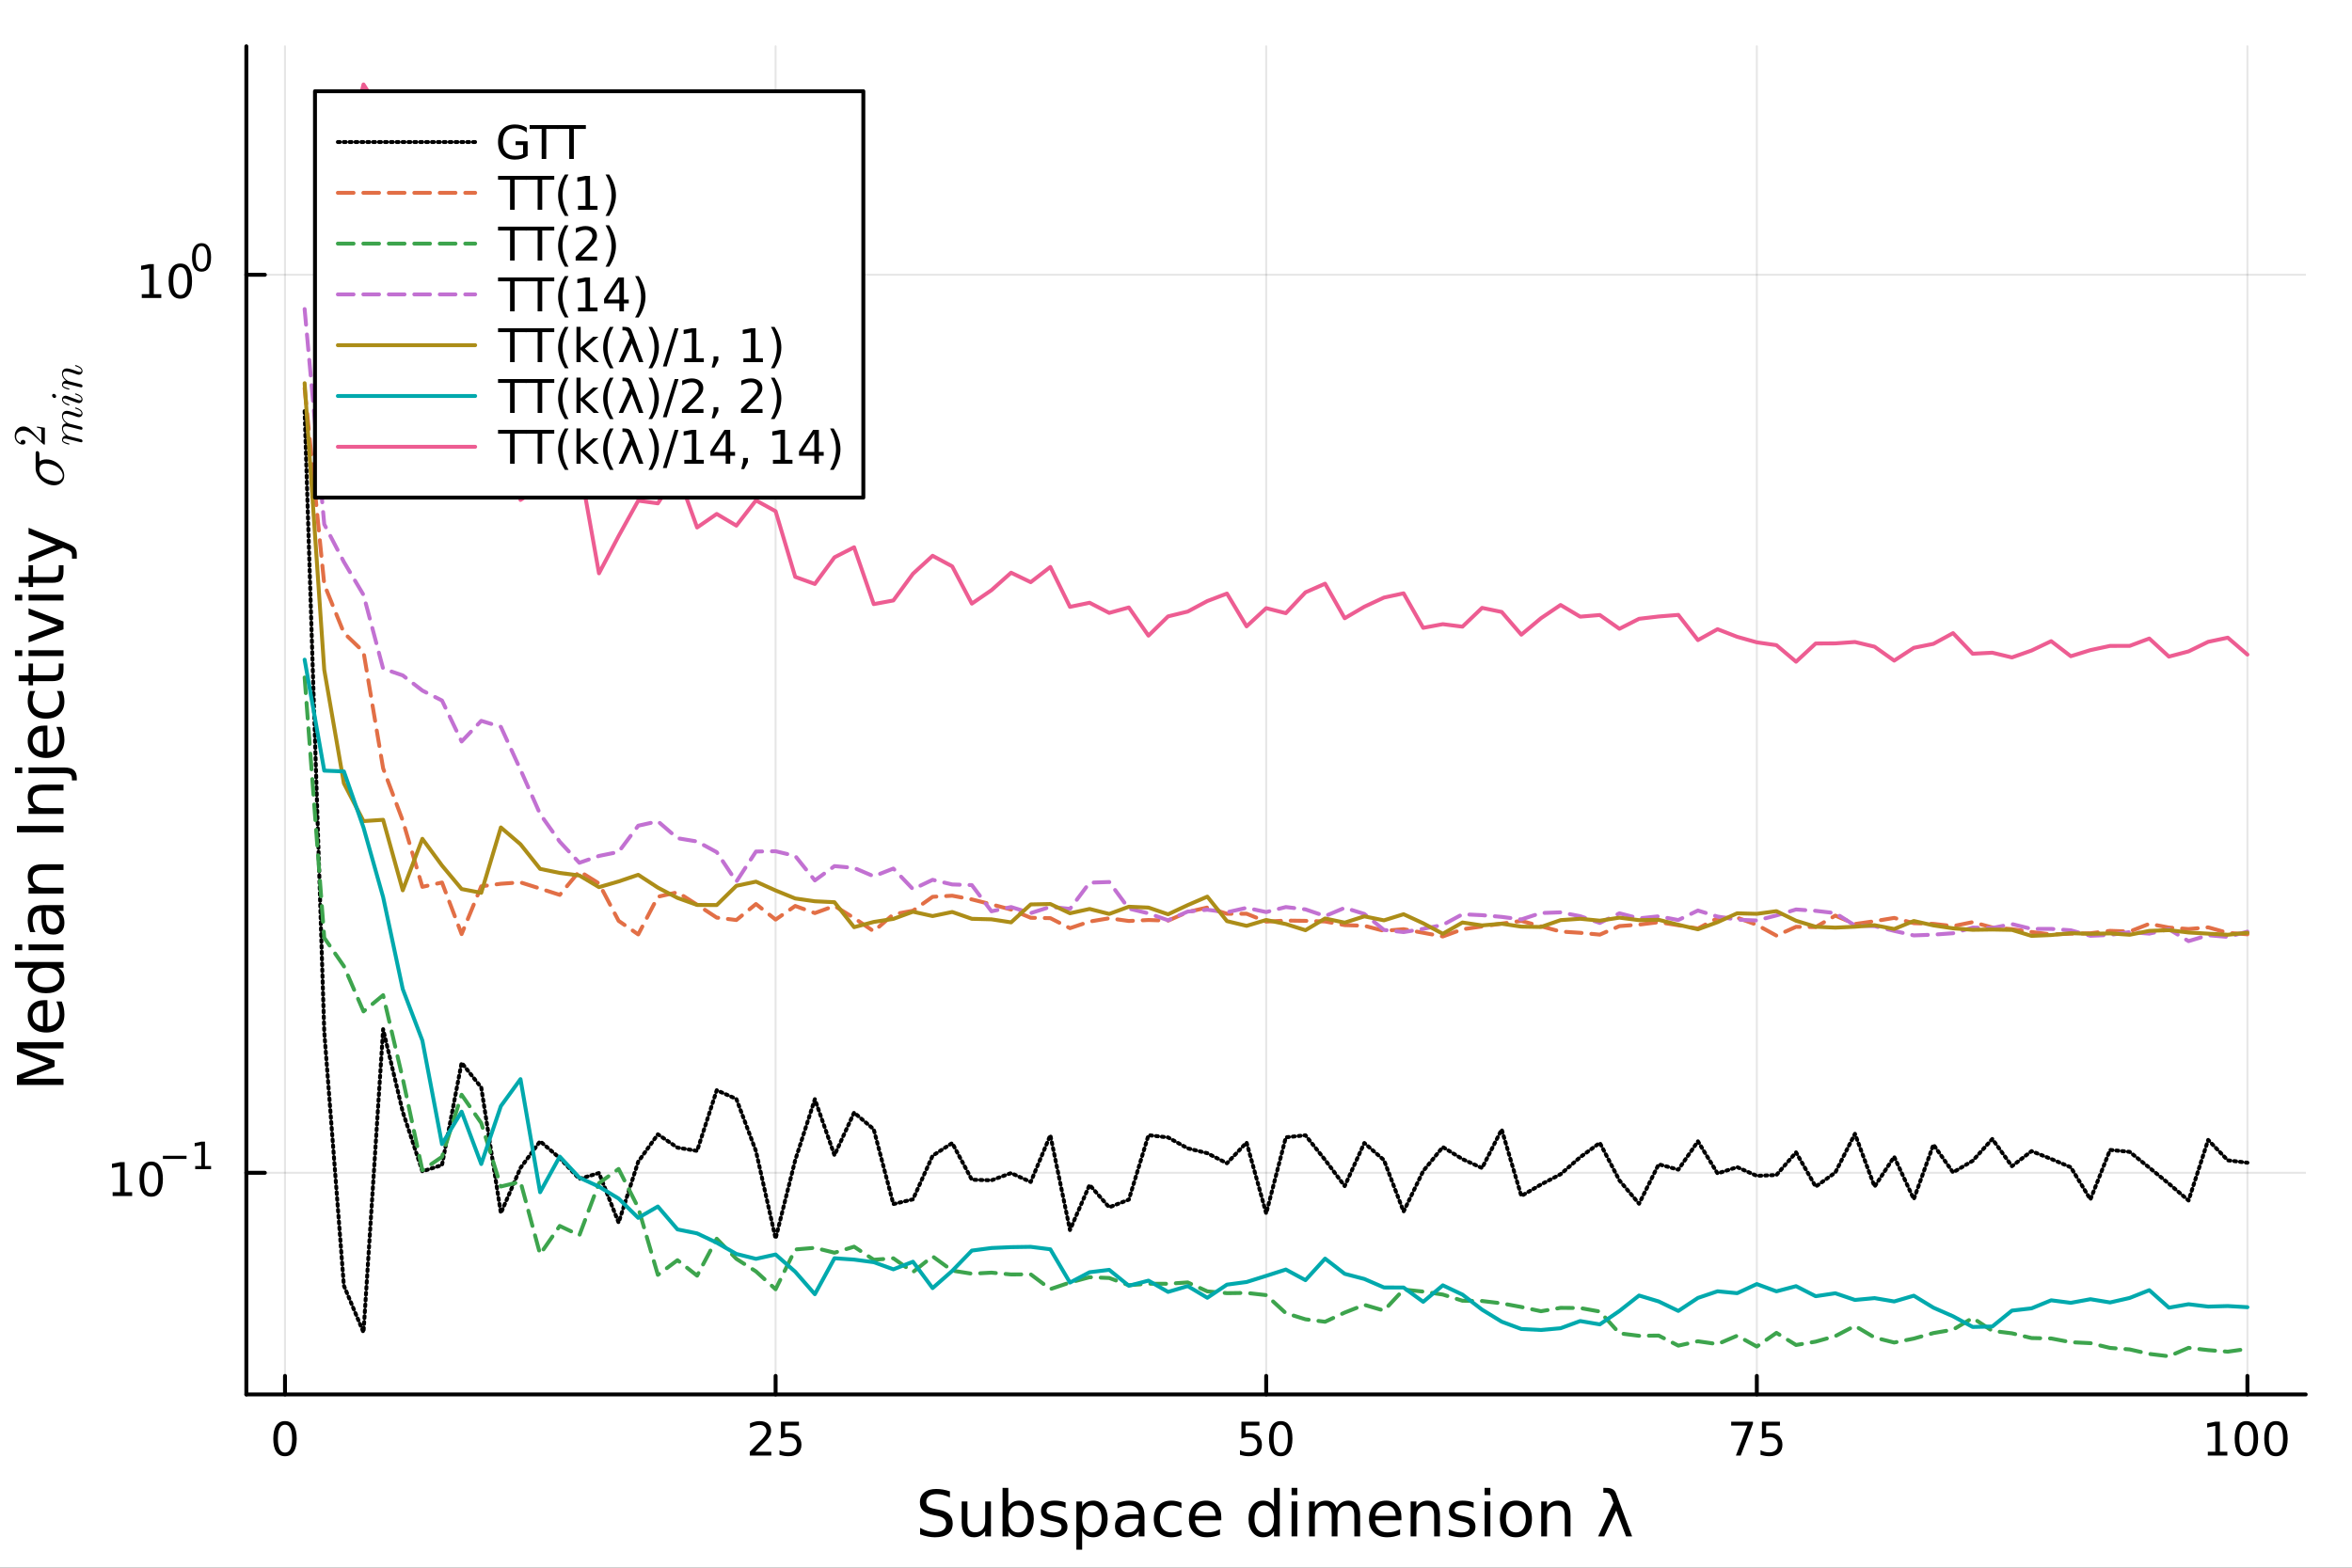 <svg xmlns="http://www.w3.org/2000/svg" xmlns:xlink="http://www.w3.org/1999/xlink" width="600" height="400" viewBox="0 0 2400 1600">
<rect x="0" y="0" width="2400" height="1600" fill="#333333" stroke="none"/>
<defs>
  <clipPath id="clip330">
    <rect x="0" y="0" width="2400" height="1600"></rect>
  </clipPath>
</defs>
<path clip-path="url(#clip330)" d="M0 1600 L2400 1600 L2400 0 L0 0  Z" fill="#ffffff" fill-rule="evenodd" fill-opacity="1"></path>
<defs>
  <clipPath id="clip331">
    <rect x="480" y="0" width="1681" height="1600"></rect>
  </clipPath>
</defs>
<path clip-path="url(#clip330)" d="M251.372 1423.18 L2352.76 1423.18 L2352.76 47.244 L251.372 47.244  Z" fill="#ffffff" fill-rule="evenodd" fill-opacity="1"></path>
<defs>
  <clipPath id="clip332">
    <rect x="251" y="47" width="2102" height="1377"></rect>
  </clipPath>
</defs>
<polyline clip-path="url(#clip332)" style="stroke:#000000; stroke-linecap:round; stroke-linejoin:round; stroke-width:2; stroke-opacity:0.1; fill:none" points="290.821,1423.18 290.821,47.244 "></polyline>
<polyline clip-path="url(#clip332)" style="stroke:#000000; stroke-linecap:round; stroke-linejoin:round; stroke-width:2; stroke-opacity:0.1; fill:none" points="791.436,1423.18 791.436,47.244 "></polyline>
<polyline clip-path="url(#clip332)" style="stroke:#000000; stroke-linecap:round; stroke-linejoin:round; stroke-width:2; stroke-opacity:0.1; fill:none" points="1292.05,1423.18 1292.05,47.244 "></polyline>
<polyline clip-path="url(#clip332)" style="stroke:#000000; stroke-linecap:round; stroke-linejoin:round; stroke-width:2; stroke-opacity:0.1; fill:none" points="1792.67,1423.18 1792.67,47.244 "></polyline>
<polyline clip-path="url(#clip332)" style="stroke:#000000; stroke-linecap:round; stroke-linejoin:round; stroke-width:2; stroke-opacity:0.1; fill:none" points="2293.28,1423.18 2293.28,47.244 "></polyline>
<polyline clip-path="url(#clip332)" style="stroke:#000000; stroke-linecap:round; stroke-linejoin:round; stroke-width:2; stroke-opacity:0.1; fill:none" points="251.372,1196.97 2352.76,1196.97 "></polyline>
<polyline clip-path="url(#clip332)" style="stroke:#000000; stroke-linecap:round; stroke-linejoin:round; stroke-width:2; stroke-opacity:0.1; fill:none" points="251.372,280.422 2352.76,280.422 "></polyline>
<polyline clip-path="url(#clip330)" style="stroke:#000000; stroke-linecap:round; stroke-linejoin:round; stroke-width:4; stroke-opacity:1; fill:none" points="251.372,1423.18 2352.76,1423.18 "></polyline>
<polyline clip-path="url(#clip330)" style="stroke:#000000; stroke-linecap:round; stroke-linejoin:round; stroke-width:4; stroke-opacity:1; fill:none" points="290.821,1423.18 290.821,1404.28 "></polyline>
<polyline clip-path="url(#clip330)" style="stroke:#000000; stroke-linecap:round; stroke-linejoin:round; stroke-width:4; stroke-opacity:1; fill:none" points="791.436,1423.18 791.436,1404.28 "></polyline>
<polyline clip-path="url(#clip330)" style="stroke:#000000; stroke-linecap:round; stroke-linejoin:round; stroke-width:4; stroke-opacity:1; fill:none" points="1292.05,1423.18 1292.05,1404.28 "></polyline>
<polyline clip-path="url(#clip330)" style="stroke:#000000; stroke-linecap:round; stroke-linejoin:round; stroke-width:4; stroke-opacity:1; fill:none" points="1792.67,1423.18 1792.67,1404.28 "></polyline>
<polyline clip-path="url(#clip330)" style="stroke:#000000; stroke-linecap:round; stroke-linejoin:round; stroke-width:4; stroke-opacity:1; fill:none" points="2293.28,1423.18 2293.28,1404.28 "></polyline>
<path clip-path="url(#clip330)" d="M290.821 1454.1 Q287.21 1454.1 285.381 1457.66 Q283.575 1461.2 283.575 1468.33 Q283.575 1475.44 285.381 1479.01 Q287.21 1482.55 290.821 1482.55 Q294.455 1482.55 296.26 1479.01 Q298.089 1475.44 298.089 1468.33 Q298.089 1461.2 296.26 1457.66 Q294.455 1454.1 290.821 1454.1 M290.821 1450.39 Q296.631 1450.39 299.686 1455 Q302.765 1459.58 302.765 1468.33 Q302.765 1477.06 299.686 1481.67 Q296.631 1486.25 290.821 1486.25 Q285.011 1486.25 281.932 1481.67 Q278.876 1477.06 278.876 1468.33 Q278.876 1459.58 281.932 1455 Q285.011 1450.39 290.821 1450.39 Z" fill="#000000" fill-rule="nonzero" fill-opacity="1"></path><path clip-path="url(#clip330)" d="M770.707 1481.64 L787.027 1481.64 L787.027 1485.58 L765.082 1485.58 L765.082 1481.64 Q767.744 1478.89 772.328 1474.26 Q776.934 1469.61 778.115 1468.27 Q780.36 1465.74 781.239 1464.01 Q782.142 1462.25 782.142 1460.56 Q782.142 1457.8 780.198 1456.07 Q778.277 1454.33 775.175 1454.33 Q772.976 1454.33 770.522 1455.09 Q768.091 1455.86 765.314 1457.41 L765.314 1452.69 Q768.138 1451.55 770.591 1450.97 Q773.045 1450.39 775.082 1450.39 Q780.452 1450.39 783.647 1453.08 Q786.841 1455.77 786.841 1460.26 Q786.841 1462.39 786.031 1464.31 Q785.244 1466.2 783.138 1468.8 Q782.559 1469.47 779.457 1472.69 Q776.355 1475.88 770.707 1481.64 Z" fill="#000000" fill-rule="nonzero" fill-opacity="1"></path><path clip-path="url(#clip330)" d="M796.888 1451.02 L815.244 1451.02 L815.244 1454.96 L801.17 1454.96 L801.17 1463.43 Q802.188 1463.08 803.207 1462.92 Q804.225 1462.73 805.244 1462.73 Q811.031 1462.73 814.411 1465.9 Q817.79 1469.08 817.79 1474.49 Q817.79 1480.07 814.318 1483.17 Q810.846 1486.25 804.526 1486.25 Q802.35 1486.25 800.082 1485.88 Q797.837 1485.51 795.429 1484.77 L795.429 1480.07 Q797.513 1481.2 799.735 1481.76 Q801.957 1482.32 804.434 1482.32 Q808.438 1482.32 810.776 1480.21 Q813.114 1478.1 813.114 1474.49 Q813.114 1470.88 810.776 1468.77 Q808.438 1466.67 804.434 1466.67 Q802.559 1466.67 800.684 1467.08 Q798.832 1467.5 796.888 1468.38 L796.888 1451.02 Z" fill="#000000" fill-rule="nonzero" fill-opacity="1"></path><path clip-path="url(#clip330)" d="M1266.75 1451.02 L1285.11 1451.02 L1285.11 1454.96 L1271.03 1454.96 L1271.03 1463.43 Q1272.05 1463.08 1273.07 1462.92 Q1274.09 1462.73 1275.11 1462.73 Q1280.89 1462.73 1284.27 1465.9 Q1287.65 1469.08 1287.65 1474.49 Q1287.65 1480.07 1284.18 1483.17 Q1280.71 1486.25 1274.39 1486.25 Q1272.21 1486.25 1269.95 1485.88 Q1267.7 1485.51 1265.29 1484.77 L1265.29 1480.07 Q1267.38 1481.2 1269.6 1481.76 Q1271.82 1482.32 1274.3 1482.32 Q1278.3 1482.32 1280.64 1480.21 Q1282.98 1478.1 1282.98 1474.49 Q1282.98 1470.88 1280.64 1468.77 Q1278.3 1466.67 1274.3 1466.67 Q1272.42 1466.67 1270.55 1467.08 Q1268.7 1467.5 1266.75 1468.38 L1266.75 1451.02 Z" fill="#000000" fill-rule="nonzero" fill-opacity="1"></path><path clip-path="url(#clip330)" d="M1306.87 1454.1 Q1303.26 1454.1 1301.43 1457.66 Q1299.62 1461.2 1299.62 1468.33 Q1299.62 1475.44 1301.43 1479.01 Q1303.26 1482.55 1306.87 1482.55 Q1310.5 1482.55 1312.31 1479.01 Q1314.13 1475.44 1314.13 1468.33 Q1314.13 1461.2 1312.31 1457.66 Q1310.5 1454.1 1306.87 1454.1 M1306.87 1450.39 Q1312.68 1450.39 1315.73 1455 Q1318.81 1459.58 1318.81 1468.33 Q1318.81 1477.06 1315.73 1481.67 Q1312.68 1486.25 1306.87 1486.25 Q1301.06 1486.25 1297.98 1481.67 Q1294.92 1477.06 1294.92 1468.33 Q1294.92 1459.58 1297.98 1455 Q1301.06 1450.39 1306.87 1450.39 Z" fill="#000000" fill-rule="nonzero" fill-opacity="1"></path><path clip-path="url(#clip330)" d="M1766.52 1451.02 L1788.74 1451.02 L1788.74 1453.01 L1776.2 1485.58 L1771.31 1485.58 L1783.12 1454.96 L1766.52 1454.96 L1766.52 1451.02 Z" fill="#000000" fill-rule="nonzero" fill-opacity="1"></path><path clip-path="url(#clip330)" d="M1797.91 1451.02 L1816.27 1451.02 L1816.27 1454.96 L1802.19 1454.96 L1802.19 1463.43 Q1803.21 1463.08 1804.23 1462.92 Q1805.25 1462.73 1806.27 1462.73 Q1812.05 1462.73 1815.43 1465.9 Q1818.81 1469.08 1818.81 1474.49 Q1818.81 1480.07 1815.34 1483.17 Q1811.87 1486.25 1805.55 1486.25 Q1803.37 1486.25 1801.1 1485.88 Q1798.86 1485.51 1796.45 1484.77 L1796.45 1480.07 Q1798.54 1481.2 1800.76 1481.76 Q1802.98 1482.32 1805.46 1482.32 Q1809.46 1482.32 1811.8 1480.21 Q1814.14 1478.1 1814.14 1474.49 Q1814.14 1470.88 1811.8 1468.77 Q1809.46 1466.67 1805.46 1466.67 Q1803.58 1466.67 1801.71 1467.08 Q1799.85 1467.5 1797.91 1468.38 L1797.91 1451.02 Z" fill="#000000" fill-rule="nonzero" fill-opacity="1"></path><path clip-path="url(#clip330)" d="M2252.89 1481.64 L2260.53 1481.64 L2260.53 1455.28 L2252.22 1456.95 L2252.22 1452.69 L2260.48 1451.02 L2265.16 1451.02 L2265.16 1481.64 L2272.8 1481.64 L2272.8 1485.58 L2252.89 1485.58 L2252.89 1481.64 Z" fill="#000000" fill-rule="nonzero" fill-opacity="1"></path><path clip-path="url(#clip330)" d="M2292.24 1454.1 Q2288.63 1454.1 2286.8 1457.66 Q2285 1461.2 2285 1468.33 Q2285 1475.44 2286.8 1479.01 Q2288.63 1482.55 2292.24 1482.55 Q2295.88 1482.55 2297.68 1479.01 Q2299.51 1475.44 2299.51 1468.33 Q2299.51 1461.2 2297.68 1457.66 Q2295.88 1454.1 2292.24 1454.1 M2292.24 1450.39 Q2298.05 1450.39 2301.11 1455 Q2304.19 1459.58 2304.19 1468.33 Q2304.19 1477.06 2301.11 1481.67 Q2298.05 1486.25 2292.24 1486.25 Q2286.43 1486.25 2283.35 1481.67 Q2280.3 1477.06 2280.3 1468.33 Q2280.3 1459.58 2283.35 1455 Q2286.43 1450.39 2292.24 1450.39 Z" fill="#000000" fill-rule="nonzero" fill-opacity="1"></path><path clip-path="url(#clip330)" d="M2322.4 1454.1 Q2318.79 1454.1 2316.96 1457.66 Q2315.16 1461.2 2315.16 1468.33 Q2315.16 1475.44 2316.96 1479.01 Q2318.79 1482.55 2322.4 1482.55 Q2326.04 1482.55 2327.84 1479.01 Q2329.67 1475.44 2329.67 1468.33 Q2329.67 1461.2 2327.84 1457.66 Q2326.04 1454.1 2322.4 1454.1 M2322.4 1450.39 Q2328.21 1450.39 2331.27 1455 Q2334.35 1459.58 2334.35 1468.33 Q2334.35 1477.06 2331.27 1481.67 Q2328.21 1486.25 2322.4 1486.25 Q2316.59 1486.25 2313.51 1481.67 Q2310.46 1477.06 2310.46 1468.33 Q2310.46 1459.58 2313.51 1455 Q2316.59 1450.39 2322.4 1450.39 Z" fill="#000000" fill-rule="nonzero" fill-opacity="1"></path><path clip-path="url(#clip330)" d="M969.281 1522.08 L969.281 1528.35 Q965.621 1526.6 962.374 1525.74 Q959.128 1524.88 956.104 1524.88 Q950.852 1524.88 947.988 1526.92 Q945.155 1528.96 945.155 1532.71 Q945.155 1535.87 947.033 1537.49 Q948.942 1539.08 954.226 1540.07 L958.109 1540.86 Q965.302 1542.23 968.708 1545.7 Q972.145 1549.14 972.145 1554.93 Q972.145 1561.84 967.498 1565.4 Q962.883 1568.97 953.939 1568.97 Q950.566 1568.97 946.746 1568.2 Q942.959 1567.44 938.885 1565.94 L938.885 1559.32 Q942.799 1561.52 946.555 1562.63 Q950.311 1563.75 953.939 1563.75 Q959.446 1563.75 962.438 1561.58 Q965.43 1559.42 965.43 1555.41 Q965.43 1551.91 963.265 1549.93 Q961.133 1547.96 956.231 1546.97 L952.316 1546.21 Q945.123 1544.78 941.908 1541.72 Q938.694 1538.67 938.694 1533.22 Q938.694 1526.92 943.118 1523.29 Q947.574 1519.66 955.372 1519.66 Q958.714 1519.66 962.183 1520.27 Q965.652 1520.87 969.281 1522.08 Z" fill="#000000" fill-rule="nonzero" fill-opacity="1"></path><path clip-path="url(#clip330)" d="M981.312 1553.98 L981.312 1532.4 L987.168 1532.4 L987.168 1553.75 Q987.168 1558.81 989.142 1561.36 Q991.115 1563.87 995.062 1563.87 Q999.804 1563.87 1002.54 1560.85 Q1005.31 1557.83 1005.31 1552.61 L1005.31 1532.4 L1011.17 1532.4 L1011.17 1568.04 L1005.31 1568.04 L1005.31 1562.57 Q1003.18 1565.82 1000.35 1567.41 Q997.545 1568.97 993.821 1568.97 Q987.678 1568.97 984.495 1565.15 Q981.312 1561.33 981.312 1553.98 M996.049 1531.54 L996.049 1531.54 Z" fill="#000000" fill-rule="nonzero" fill-opacity="1"></path><path clip-path="url(#clip330)" d="M1048.82 1550.25 Q1048.82 1543.79 1046.15 1540.13 Q1043.5 1536.44 1038.86 1536.44 Q1034.21 1536.44 1031.54 1540.13 Q1028.9 1543.79 1028.9 1550.25 Q1028.9 1556.71 1031.54 1560.4 Q1034.21 1564.07 1038.86 1564.07 Q1043.5 1564.07 1046.15 1560.4 Q1048.82 1556.71 1048.82 1550.25 M1028.9 1537.81 Q1030.74 1534.62 1033.54 1533.1 Q1036.38 1531.54 1040.29 1531.54 Q1046.78 1531.54 1050.83 1536.69 Q1054.9 1541.85 1054.9 1550.25 Q1054.9 1558.65 1050.83 1563.81 Q1046.78 1568.97 1040.29 1568.97 Q1036.38 1568.97 1033.54 1567.44 Q1030.74 1565.88 1028.9 1562.7 L1028.9 1568.04 L1023.01 1568.04 L1023.01 1518.52 L1028.9 1518.52 L1028.9 1537.81 Z" fill="#000000" fill-rule="nonzero" fill-opacity="1"></path><path clip-path="url(#clip330)" d="M1087.33 1533.45 L1087.33 1538.98 Q1084.85 1537.71 1082.18 1537.07 Q1079.5 1536.44 1076.64 1536.44 Q1072.28 1536.44 1070.08 1537.77 Q1067.92 1539.11 1067.92 1541.79 Q1067.92 1543.82 1069.48 1545 Q1071.04 1546.15 1075.75 1547.2 L1077.75 1547.64 Q1083.99 1548.98 1086.6 1551.43 Q1089.24 1553.85 1089.24 1558.21 Q1089.24 1563.17 1085.3 1566.07 Q1081.38 1568.97 1074.51 1568.97 Q1071.64 1568.97 1068.52 1568.39 Q1065.43 1567.85 1062 1566.74 L1062 1560.69 Q1065.24 1562.38 1068.39 1563.24 Q1071.55 1564.07 1074.63 1564.07 Q1078.77 1564.07 1081 1562.66 Q1083.23 1561.23 1083.23 1558.65 Q1083.23 1556.27 1081.6 1554.99 Q1080.01 1553.72 1074.57 1552.54 L1072.53 1552.07 Q1067.09 1550.92 1064.67 1548.56 Q1062.25 1546.18 1062.25 1542.04 Q1062.25 1537.01 1065.82 1534.27 Q1069.38 1531.54 1075.94 1531.54 Q1079.18 1531.54 1082.05 1532.01 Q1084.91 1532.49 1087.33 1533.45 Z" fill="#000000" fill-rule="nonzero" fill-opacity="1"></path><path clip-path="url(#clip330)" d="M1104.23 1562.7 L1104.23 1581.6 L1098.35 1581.6 L1098.35 1532.4 L1104.23 1532.4 L1104.23 1537.81 Q1106.08 1534.62 1108.88 1533.1 Q1111.71 1531.54 1115.63 1531.54 Q1122.12 1531.54 1126.16 1536.69 Q1130.24 1541.85 1130.24 1550.25 Q1130.24 1558.65 1126.16 1563.81 Q1122.12 1568.97 1115.63 1568.97 Q1111.71 1568.97 1108.88 1567.44 Q1106.08 1565.88 1104.23 1562.7 M1124.16 1550.25 Q1124.16 1543.79 1121.48 1540.13 Q1118.84 1536.44 1114.2 1536.44 Q1109.55 1536.44 1106.88 1540.13 Q1104.23 1543.79 1104.23 1550.25 Q1104.23 1556.71 1106.88 1560.4 Q1109.55 1564.07 1114.2 1564.07 Q1118.84 1564.07 1121.48 1560.4 Q1124.16 1556.71 1124.16 1550.25 Z" fill="#000000" fill-rule="nonzero" fill-opacity="1"></path><path clip-path="url(#clip330)" d="M1156.15 1550.12 Q1149.05 1550.12 1146.31 1551.75 Q1143.57 1553.37 1143.57 1557.29 Q1143.57 1560.4 1145.61 1562.25 Q1147.68 1564.07 1151.21 1564.07 Q1156.08 1564.07 1159.01 1560.63 Q1161.97 1557.16 1161.97 1551.43 L1161.97 1550.12 L1156.15 1550.12 M1167.83 1547.71 L1167.83 1568.04 L1161.97 1568.04 L1161.97 1562.63 Q1159.97 1565.88 1156.97 1567.44 Q1153.98 1568.97 1149.65 1568.97 Q1144.18 1568.97 1140.93 1565.91 Q1137.72 1562.82 1137.72 1557.67 Q1137.72 1551.65 1141.73 1548.6 Q1145.77 1545.54 1153.76 1545.54 L1161.97 1545.54 L1161.97 1544.97 Q1161.97 1540.93 1159.3 1538.73 Q1156.66 1536.5 1151.85 1536.5 Q1148.79 1536.5 1145.9 1537.23 Q1143 1537.97 1140.33 1539.43 L1140.33 1534.02 Q1143.54 1532.78 1146.57 1532.17 Q1149.59 1531.54 1152.45 1531.54 Q1160.19 1531.54 1164.01 1535.55 Q1167.83 1539.56 1167.83 1547.71 Z" fill="#000000" fill-rule="nonzero" fill-opacity="1"></path><path clip-path="url(#clip330)" d="M1205.54 1533.76 L1205.54 1539.24 Q1203.06 1537.87 1200.55 1537.2 Q1198.06 1536.5 1195.52 1536.5 Q1189.82 1536.5 1186.67 1540.13 Q1183.52 1543.73 1183.52 1550.25 Q1183.52 1556.78 1186.67 1560.4 Q1189.82 1564 1195.52 1564 Q1198.06 1564 1200.55 1563.33 Q1203.06 1562.63 1205.54 1561.26 L1205.54 1566.68 Q1203.09 1567.82 1200.45 1568.39 Q1197.84 1568.97 1194.88 1568.97 Q1186.83 1568.97 1182.09 1563.91 Q1177.34 1558.85 1177.34 1550.25 Q1177.34 1541.53 1182.12 1536.53 Q1186.92 1531.54 1195.26 1531.54 Q1197.97 1531.54 1200.55 1532.11 Q1203.13 1532.65 1205.54 1533.76 Z" fill="#000000" fill-rule="nonzero" fill-opacity="1"></path><path clip-path="url(#clip330)" d="M1246.22 1548.76 L1246.22 1551.62 L1219.29 1551.62 Q1219.68 1557.67 1222.92 1560.85 Q1226.2 1564 1232.03 1564 Q1235.4 1564 1238.55 1563.17 Q1241.73 1562.35 1244.85 1560.69 L1244.85 1566.23 Q1241.7 1567.57 1238.39 1568.27 Q1235.08 1568.97 1231.68 1568.97 Q1223.15 1568.97 1218.15 1564 Q1213.18 1559.04 1213.18 1550.57 Q1213.18 1541.82 1217.89 1536.69 Q1222.64 1531.54 1230.66 1531.54 Q1237.85 1531.54 1242.02 1536.18 Q1246.22 1540.8 1246.22 1548.76 M1240.36 1547.04 Q1240.3 1542.23 1237.66 1539.37 Q1235.05 1536.5 1230.72 1536.5 Q1225.82 1536.5 1222.86 1539.27 Q1219.93 1542.04 1219.48 1547.07 L1240.36 1547.04 Z" fill="#000000" fill-rule="nonzero" fill-opacity="1"></path><path clip-path="url(#clip330)" d="M1300.01 1537.81 L1300.01 1518.52 L1305.87 1518.52 L1305.87 1568.04 L1300.01 1568.04 L1300.01 1562.7 Q1298.17 1565.88 1295.33 1567.44 Q1292.53 1568.97 1288.58 1568.97 Q1282.12 1568.97 1278.05 1563.81 Q1274.01 1558.65 1274.01 1550.25 Q1274.01 1541.85 1278.05 1536.69 Q1282.12 1531.54 1288.58 1531.54 Q1292.53 1531.54 1295.33 1533.1 Q1298.17 1534.62 1300.01 1537.81 M1280.05 1550.25 Q1280.05 1556.71 1282.7 1560.4 Q1285.37 1564.07 1290.02 1564.07 Q1294.66 1564.07 1297.34 1560.4 Q1300.01 1556.71 1300.01 1550.25 Q1300.01 1543.79 1297.34 1540.13 Q1294.66 1536.44 1290.02 1536.44 Q1285.37 1536.44 1282.7 1540.13 Q1280.05 1543.79 1280.05 1550.25 Z" fill="#000000" fill-rule="nonzero" fill-opacity="1"></path><path clip-path="url(#clip330)" d="M1317.93 1532.4 L1323.79 1532.4 L1323.79 1568.04 L1317.93 1568.04 L1317.93 1532.4 M1317.93 1518.52 L1323.79 1518.52 L1323.79 1525.93 L1317.93 1525.93 L1317.93 1518.52 Z" fill="#000000" fill-rule="nonzero" fill-opacity="1"></path><path clip-path="url(#clip330)" d="M1363.8 1539.24 Q1365.99 1535.29 1369.05 1533.41 Q1372.1 1531.54 1376.24 1531.54 Q1381.81 1531.54 1384.83 1535.45 Q1387.86 1539.33 1387.86 1546.53 L1387.86 1568.04 L1381.97 1568.04 L1381.97 1546.72 Q1381.97 1541.59 1380.16 1539.11 Q1378.34 1536.63 1374.62 1536.63 Q1370.07 1536.63 1367.42 1539.65 Q1364.78 1542.68 1364.78 1547.9 L1364.78 1568.04 L1358.89 1568.04 L1358.89 1546.72 Q1358.89 1541.56 1357.08 1539.11 Q1355.27 1536.63 1351.48 1536.63 Q1346.99 1536.63 1344.35 1539.68 Q1341.71 1542.71 1341.71 1547.9 L1341.71 1568.04 L1335.82 1568.04 L1335.82 1532.4 L1341.71 1532.4 L1341.71 1537.93 Q1343.71 1534.66 1346.51 1533.1 Q1349.31 1531.54 1353.16 1531.54 Q1357.05 1531.54 1359.75 1533.51 Q1362.49 1535.48 1363.8 1539.24 Z" fill="#000000" fill-rule="nonzero" fill-opacity="1"></path><path clip-path="url(#clip330)" d="M1430.03 1548.76 L1430.03 1551.62 L1403.1 1551.62 Q1403.49 1557.67 1406.73 1560.85 Q1410.01 1564 1415.84 1564 Q1419.21 1564 1422.36 1563.17 Q1425.54 1562.35 1428.66 1560.69 L1428.66 1566.23 Q1425.51 1567.57 1422.2 1568.27 Q1418.89 1568.97 1415.49 1568.97 Q1406.95 1568.97 1401.96 1564 Q1396.99 1559.04 1396.99 1550.57 Q1396.99 1541.82 1401.7 1536.69 Q1406.45 1531.54 1414.47 1531.54 Q1421.66 1531.54 1425.83 1536.18 Q1430.03 1540.8 1430.03 1548.76 M1424.17 1547.04 Q1424.11 1542.23 1421.47 1539.37 Q1418.86 1536.5 1414.53 1536.5 Q1409.63 1536.5 1406.67 1539.27 Q1403.74 1542.04 1403.29 1547.07 L1424.17 1547.04 Z" fill="#000000" fill-rule="nonzero" fill-opacity="1"></path><path clip-path="url(#clip330)" d="M1469.28 1546.53 L1469.28 1568.04 L1463.42 1568.04 L1463.42 1546.72 Q1463.42 1541.66 1461.45 1539.14 Q1459.47 1536.63 1455.53 1536.63 Q1450.78 1536.63 1448.05 1539.65 Q1445.31 1542.68 1445.31 1547.9 L1445.31 1568.04 L1439.42 1568.04 L1439.42 1532.4 L1445.31 1532.4 L1445.31 1537.93 Q1447.41 1534.72 1450.24 1533.13 Q1453.11 1531.54 1456.83 1531.54 Q1462.97 1531.54 1466.12 1535.36 Q1469.28 1539.14 1469.28 1546.53 Z" fill="#000000" fill-rule="nonzero" fill-opacity="1"></path><path clip-path="url(#clip330)" d="M1503.68 1533.45 L1503.68 1538.98 Q1501.2 1537.71 1498.53 1537.07 Q1495.85 1536.44 1492.99 1536.44 Q1488.63 1536.44 1486.43 1537.77 Q1484.27 1539.11 1484.27 1541.79 Q1484.27 1543.82 1485.83 1545 Q1487.39 1546.15 1492.1 1547.2 L1494.1 1547.64 Q1500.34 1548.98 1502.95 1551.43 Q1505.59 1553.85 1505.59 1558.21 Q1505.59 1563.17 1501.64 1566.07 Q1497.73 1568.97 1490.85 1568.97 Q1487.99 1568.97 1484.87 1568.39 Q1481.78 1567.85 1478.35 1566.74 L1478.35 1560.69 Q1481.59 1562.38 1484.74 1563.24 Q1487.89 1564.07 1490.98 1564.07 Q1495.12 1564.07 1497.35 1562.66 Q1499.58 1561.23 1499.58 1558.65 Q1499.58 1556.27 1497.95 1554.99 Q1496.36 1553.72 1490.92 1552.54 L1488.88 1552.07 Q1483.44 1550.92 1481.02 1548.56 Q1478.6 1546.18 1478.6 1542.04 Q1478.6 1537.01 1482.17 1534.27 Q1485.73 1531.54 1492.29 1531.54 Q1495.53 1531.54 1498.4 1532.01 Q1501.26 1532.49 1503.68 1533.45 Z" fill="#000000" fill-rule="nonzero" fill-opacity="1"></path><path clip-path="url(#clip330)" d="M1514.92 1532.4 L1520.77 1532.4 L1520.77 1568.04 L1514.92 1568.04 L1514.92 1532.4 M1514.92 1518.52 L1520.77 1518.52 L1520.77 1525.93 L1514.92 1525.93 L1514.92 1518.52 Z" fill="#000000" fill-rule="nonzero" fill-opacity="1"></path><path clip-path="url(#clip330)" d="M1546.84 1536.5 Q1542.13 1536.5 1539.39 1540.19 Q1536.66 1543.85 1536.66 1550.25 Q1536.66 1556.65 1539.36 1560.34 Q1542.1 1564 1546.84 1564 Q1551.52 1564 1554.26 1560.31 Q1556.99 1556.62 1556.99 1550.25 Q1556.99 1543.92 1554.26 1540.23 Q1551.52 1536.5 1546.84 1536.5 M1546.84 1531.54 Q1554.48 1531.54 1558.84 1536.5 Q1563.2 1541.47 1563.2 1550.25 Q1563.2 1559 1558.84 1564 Q1554.48 1568.97 1546.84 1568.97 Q1539.17 1568.97 1534.81 1564 Q1530.48 1559 1530.48 1550.25 Q1530.48 1541.47 1534.81 1536.5 Q1539.17 1531.54 1546.84 1531.54 Z" fill="#000000" fill-rule="nonzero" fill-opacity="1"></path><path clip-path="url(#clip330)" d="M1602.54 1546.53 L1602.54 1568.04 L1596.68 1568.04 L1596.68 1546.72 Q1596.68 1541.66 1594.71 1539.14 Q1592.74 1536.63 1588.79 1536.63 Q1584.05 1536.63 1581.31 1539.65 Q1578.57 1542.68 1578.57 1547.9 L1578.57 1568.04 L1572.69 1568.04 L1572.69 1532.4 L1578.57 1532.4 L1578.57 1537.93 Q1580.68 1534.72 1583.51 1533.13 Q1586.37 1531.54 1590.1 1531.54 Q1596.24 1531.54 1599.39 1535.36 Q1602.54 1539.14 1602.54 1546.53 Z" fill="#000000" fill-rule="nonzero" fill-opacity="1"></path><path clip-path="url(#clip330)" d="M1648.98 1524.09 L1665.43 1568.04 L1659.23 1568.04 L1649.23 1541.69 L1636.95 1568.04 L1630.74 1568.04 L1646.37 1533.86 L1644.01 1527.56 Q1642.52 1523.55 1639.11 1523.55 L1636.06 1523.55 L1636.06 1518.52 L1639.78 1518.58 Q1646.97 1518.68 1648.98 1524.09 Z" fill="#000000" fill-rule="nonzero" fill-opacity="1"></path><polyline clip-path="url(#clip330)" style="stroke:#000000; stroke-linecap:round; stroke-linejoin:round; stroke-width:4; stroke-opacity:1; fill:none" points="251.372,1423.18 251.372,47.244 "></polyline>
<polyline clip-path="url(#clip330)" style="stroke:#000000; stroke-linecap:round; stroke-linejoin:round; stroke-width:4; stroke-opacity:1; fill:none" points="251.372,1196.97 270.27,1196.97 "></polyline>
<polyline clip-path="url(#clip330)" style="stroke:#000000; stroke-linecap:round; stroke-linejoin:round; stroke-width:4; stroke-opacity:1; fill:none" points="251.372,280.422 270.27,280.422 "></polyline>
<path clip-path="url(#clip330)" d="M114.931 1216.76 L122.57 1216.76 L122.57 1190.39 L114.26 1192.06 L114.26 1187.8 L122.524 1186.14 L127.2 1186.14 L127.2 1216.76 L134.839 1216.76 L134.839 1220.7 L114.931 1220.7 L114.931 1216.76 Z" fill="#000000" fill-rule="nonzero" fill-opacity="1"></path><path clip-path="url(#clip330)" d="M154.283 1189.21 Q150.672 1189.21 148.843 1192.78 Q147.038 1196.32 147.038 1203.45 Q147.038 1210.56 148.843 1214.12 Q150.672 1217.66 154.283 1217.66 Q157.917 1217.66 159.723 1214.12 Q161.552 1210.56 161.552 1203.45 Q161.552 1196.32 159.723 1192.78 Q157.917 1189.21 154.283 1189.21 M154.283 1185.51 Q160.093 1185.51 163.149 1190.12 Q166.227 1194.7 166.227 1203.45 Q166.227 1212.18 163.149 1216.78 Q160.093 1221.37 154.283 1221.37 Q148.473 1221.37 145.394 1216.78 Q142.339 1212.18 142.339 1203.45 Q142.339 1194.7 145.394 1190.12 Q148.473 1185.51 154.283 1185.51 Z" fill="#000000" fill-rule="nonzero" fill-opacity="1"></path><path clip-path="url(#clip330)" d="M166.227 1179.61 L190.339 1179.61 L190.339 1182.81 L166.227 1182.81 L166.227 1179.61 Z" fill="#000000" fill-rule="nonzero" fill-opacity="1"></path><path clip-path="url(#clip330)" d="M199.197 1190.09 L205.404 1190.09 L205.404 1168.67 L198.652 1170.02 L198.652 1166.56 L205.366 1165.21 L209.166 1165.21 L209.166 1190.09 L215.372 1190.09 L215.372 1193.29 L199.197 1193.29 L199.197 1190.09 Z" fill="#000000" fill-rule="nonzero" fill-opacity="1"></path><path clip-path="url(#clip330)" d="M144.667 300.215 L152.305 300.215 L152.305 273.849 L143.995 275.516 L143.995 271.257 L152.259 269.59 L156.935 269.59 L156.935 300.215 L164.574 300.215 L164.574 304.15 L144.667 304.15 L144.667 300.215 Z" fill="#000000" fill-rule="nonzero" fill-opacity="1"></path><path clip-path="url(#clip330)" d="M184.018 272.669 Q180.407 272.669 178.578 276.234 Q176.773 279.775 176.773 286.905 Q176.773 294.011 178.578 297.576 Q180.407 301.118 184.018 301.118 Q187.652 301.118 189.458 297.576 Q191.287 294.011 191.287 286.905 Q191.287 279.775 189.458 276.234 Q187.652 272.669 184.018 272.669 M184.018 268.965 Q189.828 268.965 192.884 273.572 Q195.963 278.155 195.963 286.905 Q195.963 295.632 192.884 300.238 Q189.828 304.821 184.018 304.821 Q178.208 304.821 175.129 300.238 Q172.074 295.632 172.074 286.905 Q172.074 278.155 175.129 273.572 Q178.208 268.965 184.018 268.965 Z" fill="#000000" fill-rule="nonzero" fill-opacity="1"></path><path clip-path="url(#clip330)" d="M205.667 251.161 Q202.733 251.161 201.248 254.057 Q199.781 256.935 199.781 262.728 Q199.781 268.502 201.248 271.398 Q202.733 274.276 205.667 274.276 Q208.62 274.276 210.087 271.398 Q211.573 268.502 211.573 262.728 Q211.573 256.935 210.087 254.057 Q208.62 251.161 205.667 251.161 M205.667 248.152 Q210.388 248.152 212.871 251.895 Q215.372 255.619 215.372 262.728 Q215.372 269.818 212.871 273.561 Q210.388 277.285 205.667 277.285 Q200.947 277.285 198.445 273.561 Q195.963 269.818 195.963 262.728 Q195.963 255.619 198.445 251.895 Q200.947 248.152 205.667 248.152 Z" fill="#000000" fill-rule="nonzero" fill-opacity="1"></path><path clip-path="url(#clip330)" d="M17.282 1107.24 L17.282 1097.66 L49.62 1085.54 L17.282 1073.35 L17.282 1063.77 L64.802 1063.77 L64.802 1070.04 L23.075 1070.04 L55.667 1082.29 L55.667 1088.75 L23.075 1101.01 L64.802 1101.01 L64.802 1107.24 L17.282 1107.24 Z" fill="#000000" fill-rule="nonzero" fill-opacity="1"></path><path clip-path="url(#clip330)" d="M45.514 1020.77 L48.378 1020.77 L48.378 1047.69 Q54.426 1047.31 57.609 1044.06 Q60.76 1040.79 60.76 1034.96 Q60.76 1031.59 59.932 1028.44 Q59.105 1025.25 57.449 1022.13 L62.988 1022.13 Q64.324 1025.29 65.025 1028.6 Q65.725 1031.91 65.725 1035.31 Q65.725 1043.84 60.76 1048.84 Q55.794 1053.8 47.328 1053.8 Q38.575 1053.8 33.451 1049.09 Q28.294 1044.35 28.294 1036.33 Q28.294 1029.14 32.941 1024.97 Q37.557 1020.77 45.514 1020.77 M43.795 1026.62 Q38.989 1026.69 36.124 1029.33 Q33.26 1031.94 33.26 1036.27 Q33.26 1041.17 36.029 1044.13 Q38.798 1047.06 43.827 1047.5 L43.795 1026.62 Z" fill="#000000" fill-rule="nonzero" fill-opacity="1"></path><path clip-path="url(#clip330)" d="M34.565 987.696 L15.277 987.696 L15.277 981.839 L64.802 981.839 L64.802 987.696 L59.455 987.696 Q62.638 989.542 64.197 992.374 Q65.725 995.175 65.725 999.122 Q65.725 1005.58 60.569 1009.66 Q55.412 1013.7 47.01 1013.7 Q38.607 1013.7 33.451 1009.66 Q28.294 1005.58 28.294 999.122 Q28.294 995.175 29.854 992.374 Q31.382 989.542 34.565 987.696 M47.01 1007.65 Q53.471 1007.65 57.163 1005.01 Q60.823 1002.34 60.823 997.69 Q60.823 993.043 57.163 990.369 Q53.471 987.696 47.01 987.696 Q40.548 987.696 36.888 990.369 Q33.196 993.043 33.196 997.69 Q33.196 1002.34 36.888 1005.01 Q40.548 1007.65 47.01 1007.65 Z" fill="#000000" fill-rule="nonzero" fill-opacity="1"></path><path clip-path="url(#clip330)" d="M29.154 969.776 L29.154 963.92 L64.802 963.92 L64.802 969.776 L29.154 969.776 M15.277 969.776 L15.277 963.92 L22.693 963.92 L22.693 969.776 L15.277 969.776 Z" fill="#000000" fill-rule="nonzero" fill-opacity="1"></path><path clip-path="url(#clip330)" d="M46.882 935.465 Q46.882 942.563 48.506 945.3 Q50.129 948.037 54.044 948.037 Q57.163 948.037 59.009 946 Q60.823 943.931 60.823 940.398 Q60.823 935.529 57.386 932.6 Q53.916 929.64 48.187 929.64 L46.882 929.64 L46.882 935.465 M44.463 923.784 L64.802 923.784 L64.802 929.64 L59.391 929.64 Q62.638 931.645 64.197 934.637 Q65.725 937.629 65.725 941.958 Q65.725 947.432 62.669 950.679 Q59.582 953.894 54.426 953.894 Q48.41 953.894 45.355 949.883 Q42.299 945.841 42.299 937.852 L42.299 929.64 L41.726 929.64 Q37.684 929.64 35.488 932.314 Q33.26 934.956 33.26 939.762 Q33.26 942.817 33.992 945.714 Q34.724 948.61 36.188 951.284 L30.777 951.284 Q29.536 948.069 28.931 945.045 Q28.294 942.022 28.294 939.157 Q28.294 931.423 32.305 927.603 Q36.315 923.784 44.463 923.784 Z" fill="#000000" fill-rule="nonzero" fill-opacity="1"></path><path clip-path="url(#clip330)" d="M43.286 882.088 L64.802 882.088 L64.802 887.945 L43.477 887.945 Q38.416 887.945 35.901 889.918 Q33.387 891.892 33.387 895.838 Q33.387 900.581 36.411 903.318 Q39.434 906.055 44.654 906.055 L64.802 906.055 L64.802 911.944 L29.154 911.944 L29.154 906.055 L34.692 906.055 Q31.477 903.955 29.886 901.122 Q28.294 898.257 28.294 894.533 Q28.294 888.391 32.114 885.239 Q35.901 882.088 43.286 882.088 Z" fill="#000000" fill-rule="nonzero" fill-opacity="1"></path><path clip-path="url(#clip330)" d="M17.282 849.432 L17.282 843.003 L64.802 843.003 L64.802 849.432 L17.282 849.432 Z" fill="#000000" fill-rule="nonzero" fill-opacity="1"></path><path clip-path="url(#clip330)" d="M43.286 800.83 L64.802 800.83 L64.802 806.687 L43.477 806.687 Q38.416 806.687 35.901 808.66 Q33.387 810.633 33.387 814.58 Q33.387 819.323 36.411 822.06 Q39.434 824.797 44.654 824.797 L64.802 824.797 L64.802 830.685 L29.154 830.685 L29.154 824.797 L34.692 824.797 Q31.477 822.696 29.886 819.864 Q28.294 816.999 28.294 813.275 Q28.294 807.132 32.114 803.981 Q35.901 800.83 43.286 800.83 Z" fill="#000000" fill-rule="nonzero" fill-opacity="1"></path><path clip-path="url(#clip330)" d="M29.154 789.149 L29.154 783.293 L65.438 783.293 Q72.25 783.293 75.305 785.903 Q78.361 788.481 78.361 794.242 L78.361 796.47 L73.395 796.47 L73.395 794.91 Q73.395 791.568 71.836 790.359 Q70.308 789.149 65.438 789.149 L29.154 789.149 M15.277 789.149 L15.277 783.293 L22.693 783.293 L22.693 789.149 L15.277 789.149 Z" fill="#000000" fill-rule="nonzero" fill-opacity="1"></path><path clip-path="url(#clip330)" d="M45.514 740.547 L48.378 740.547 L48.378 767.474 Q54.426 767.092 57.609 763.845 Q60.76 760.567 60.76 754.742 Q60.76 751.369 59.932 748.218 Q59.105 745.035 57.449 741.916 L62.988 741.916 Q64.324 745.067 65.025 748.377 Q65.725 751.687 65.725 755.093 Q65.725 763.623 60.76 768.62 Q55.794 773.585 47.328 773.585 Q38.575 773.585 33.451 768.874 Q28.294 764.132 28.294 756.111 Q28.294 748.918 32.941 744.748 Q37.557 740.547 45.514 740.547 M43.795 746.403 Q38.989 746.467 36.124 749.109 Q33.26 751.719 33.26 756.047 Q33.26 760.949 36.029 763.909 Q38.798 766.837 43.827 767.283 L43.795 746.403 Z" fill="#000000" fill-rule="nonzero" fill-opacity="1"></path><path clip-path="url(#clip330)" d="M30.523 705.281 L35.997 705.281 Q34.628 707.764 33.96 710.278 Q33.26 712.761 33.26 715.307 Q33.26 721.004 36.888 724.155 Q40.485 727.306 47.01 727.306 Q53.535 727.306 57.163 724.155 Q60.76 721.004 60.76 715.307 Q60.76 712.761 60.091 710.278 Q59.391 707.764 58.022 705.281 L63.433 705.281 Q64.579 707.732 65.152 710.374 Q65.725 712.983 65.725 715.944 Q65.725 723.996 60.664 728.739 Q55.603 733.481 47.01 733.481 Q38.289 733.481 33.292 728.707 Q28.294 723.901 28.294 715.562 Q28.294 712.856 28.867 710.278 Q29.409 707.7 30.523 705.281 Z" fill="#000000" fill-rule="nonzero" fill-opacity="1"></path><path clip-path="url(#clip330)" d="M19.032 689.303 L29.154 689.303 L29.154 677.24 L33.705 677.24 L33.705 689.303 L53.057 689.303 Q57.418 689.303 58.659 688.125 Q59.9 686.916 59.9 683.256 L59.9 677.24 L64.802 677.24 L64.802 683.256 Q64.802 690.035 62.287 692.613 Q59.741 695.191 53.057 695.191 L33.705 695.191 L33.705 699.488 L29.154 699.488 L29.154 695.191 L19.032 695.191 L19.032 689.303 Z" fill="#000000" fill-rule="nonzero" fill-opacity="1"></path><path clip-path="url(#clip330)" d="M29.154 669.538 L29.154 663.681 L64.802 663.681 L64.802 669.538 L29.154 669.538 M15.277 669.538 L15.277 663.681 L22.693 663.681 L22.693 669.538 L15.277 669.538 Z" fill="#000000" fill-rule="nonzero" fill-opacity="1"></path><path clip-path="url(#clip330)" d="M29.154 655.628 L29.154 649.422 L59.073 638.282 L29.154 627.142 L29.154 620.935 L64.802 634.303 L64.802 642.26 L29.154 655.628 Z" fill="#000000" fill-rule="nonzero" fill-opacity="1"></path><path clip-path="url(#clip330)" d="M29.154 612.851 L29.154 606.994 L64.802 606.994 L64.802 612.851 L29.154 612.851 M15.277 612.851 L15.277 606.994 L22.693 606.994 L22.693 612.851 L15.277 612.851 Z" fill="#000000" fill-rule="nonzero" fill-opacity="1"></path><path clip-path="url(#clip330)" d="M19.032 588.948 L29.154 588.948 L29.154 576.885 L33.705 576.885 L33.705 588.948 L53.057 588.948 Q57.418 588.948 58.659 587.77 Q59.9 586.561 59.9 582.9 L59.9 576.885 L64.802 576.885 L64.802 582.9 Q64.802 589.68 62.287 592.258 Q59.741 594.836 53.057 594.836 L33.705 594.836 L33.705 599.133 L29.154 599.133 L29.154 594.836 L19.032 594.836 L19.032 588.948 Z" fill="#000000" fill-rule="nonzero" fill-opacity="1"></path><path clip-path="url(#clip330)" d="M68.112 554.35 Q74.478 556.833 76.419 559.188 Q78.361 561.543 78.361 565.49 L78.361 570.169 L73.459 570.169 L73.459 566.731 Q73.459 564.312 72.313 562.976 Q71.168 561.639 66.903 560.016 L64.229 558.965 L29.154 573.384 L29.154 567.177 L57.036 556.037 L29.154 544.897 L29.154 538.69 L68.112 554.35 Z" fill="#000000" fill-rule="nonzero" fill-opacity="1"></path><path clip-path="url(#clip330)" d="M37.942 460.429 Q40.197 460.429 40.197 463.65 L40.197 470.896 Q43.095 468.867 47.379 468.867 Q51.05 468.867 54.496 470.381 Q57.91 471.862 60.293 474.245 Q62.676 476.597 64.126 479.559 Q65.543 482.522 65.543 485.421 Q65.543 489.833 62.547 492.571 Q59.552 495.308 55.108 495.308 Q52.757 495.308 50.148 494.503 Q47.539 493.666 45.124 492.088 Q42.676 490.509 40.712 488.448 Q38.747 486.355 37.556 483.65 Q36.364 480.912 36.364 478.046 L36.364 463.006 Q36.364 462.2 36.428 461.782 Q36.461 461.331 36.847 460.88 Q37.201 460.429 37.942 460.429 M46.605 473.086 Q45.833 473.086 45.156 473.183 Q44.448 473.279 43.514 473.634 Q42.548 473.988 41.871 474.6 Q41.163 475.212 40.68 476.403 Q40.197 477.563 40.197 479.141 Q40.197 481.363 41.42 483.811 Q42.644 486.258 45.672 488.126 Q48.248 489.672 51.597 490.445 Q54.947 491.218 56.944 491.218 Q60.357 491.218 62.225 489.575 Q64.061 487.901 64.061 485.357 Q64.061 483.263 62.644 480.88 Q61.195 478.497 58.457 476.661 Q56.074 475.051 52.596 474.084 Q49.118 473.086 46.605 473.086 Z" fill="#000000" fill-rule="nonzero" fill-opacity="1"></path><path clip-path="url(#clip330)" d="M45.768 453.737 Q44.934 453.737 44.686 453.669 Q44.438 453.579 44.055 453.218 L34.181 444.359 Q28.725 439.512 23.968 439.512 Q20.88 439.512 18.67 441.135 Q16.461 442.735 16.461 445.689 Q16.461 447.718 17.701 449.431 Q18.941 451.144 21.15 451.933 Q21.105 451.798 21.105 451.325 Q21.105 450.175 21.826 449.544 Q22.548 448.89 23.517 448.89 Q24.757 448.89 25.366 449.701 Q25.952 450.491 25.952 451.28 Q25.952 451.595 25.884 452.024 Q25.817 452.429 25.186 453.083 Q24.532 453.737 23.382 453.737 Q20.158 453.737 17.588 451.302 Q15.018 448.845 15.018 445.102 Q15.018 440.864 17.543 438.091 Q20.045 435.296 23.968 435.296 Q25.343 435.296 26.606 435.724 Q27.846 436.13 28.815 436.694 Q29.785 437.235 31.34 438.723 Q32.896 440.21 34 441.405 Q35.105 442.6 37.45 445.283 L42.206 450.175 L42.206 441.856 Q42.206 437.798 41.846 437.483 Q41.192 437.032 37.742 436.468 L37.742 435.296 L45.768 436.603 L45.768 453.737 Z" fill="#000000" fill-rule="nonzero" fill-opacity="1"></path><path clip-path="url(#clip330)" d="M77.07 415.908 Q77.25 415.908 77.949 416.111 Q78.648 416.314 79.73 416.81 Q80.812 417.283 81.804 417.959 Q82.773 418.613 83.495 419.695 Q84.194 420.755 84.194 421.972 Q84.194 423.595 83.111 424.678 Q82.029 425.76 80.406 425.76 Q79.527 425.76 77.859 425.151 Q70.239 422.288 67.511 422.288 Q64.287 422.288 64.287 424.79 Q64.287 426.211 64.873 427.496 Q65.459 428.781 66.271 429.615 Q67.082 430.449 68.007 431.103 Q68.931 431.756 69.54 432.049 Q70.148 432.32 70.419 432.388 L81.556 435.161 Q82.503 435.386 82.954 435.544 Q83.404 435.702 83.788 436.13 Q84.194 436.558 84.194 437.235 Q84.194 437.798 83.855 438.204 Q83.517 438.587 82.931 438.587 Q82.841 438.587 82.367 438.475 Q81.894 438.362 81.24 438.204 Q80.586 438.046 80.203 437.979 Q77.137 437.167 76.709 437.054 L71.343 435.769 Q68.683 435.07 67.511 435.07 Q64.287 435.07 64.287 437.573 Q64.287 438.813 64.76 439.985 Q65.211 441.135 65.843 441.924 Q66.474 442.713 67.353 443.434 Q68.21 444.133 68.796 444.494 Q69.359 444.832 69.923 445.102 L72.223 445.689 Q72.854 445.824 75.311 446.478 L79.482 447.492 Q82.593 448.214 82.886 448.371 Q83.517 448.597 83.855 449.093 Q84.194 449.589 84.194 450.085 Q84.194 450.648 83.855 451.032 Q83.517 451.415 82.931 451.415 Q82.841 451.415 82.503 451.347 Q82.165 451.28 81.691 451.167 Q81.218 451.054 80.947 451.009 L70.284 448.326 Q68.345 447.83 67.736 447.718 Q67.105 447.582 66.406 447.582 Q64.287 447.582 64.287 449.025 Q64.287 450.197 65.685 450.964 Q67.082 451.73 69.788 452.384 Q70.532 452.587 70.69 452.722 Q70.847 452.835 70.847 453.173 Q70.825 453.737 70.374 453.737 Q70.261 453.737 69.54 453.557 Q68.818 453.376 67.736 453.038 Q66.632 452.677 65.91 452.294 Q65.437 452.069 65.121 451.866 Q64.805 451.663 64.31 451.257 Q63.814 450.851 63.543 450.243 Q63.273 449.634 63.273 448.89 Q63.273 447.244 64.332 446.027 Q65.392 444.787 67.285 444.629 Q63.273 441.631 63.273 437.437 Q63.273 435.07 64.467 433.65 Q65.617 432.32 67.736 432.162 Q63.273 429.051 63.273 424.632 Q63.273 422.085 64.603 420.71 Q65.91 419.335 68.21 419.335 Q69.404 419.335 71.681 419.943 Q73.936 420.552 75.063 420.958 Q76.19 421.364 78.355 422.153 Q80.429 422.987 81.646 422.987 Q82.435 422.987 82.796 422.716 Q83.156 422.446 83.156 421.86 Q83.156 420.958 82.638 420.169 Q82.097 419.38 81.218 418.816 Q80.316 418.23 79.414 417.847 Q78.49 417.463 77.453 417.17 Q76.889 416.99 76.754 416.9 Q76.619 416.787 76.619 416.471 Q76.619 415.908 77.07 415.908 Z" fill="#000000" fill-rule="nonzero" fill-opacity="1"></path><path clip-path="url(#clip330)" d="M54.819 401.984 Q55.81 401.984 56.554 402.795 Q57.276 403.584 57.276 404.441 Q57.276 405.23 56.802 405.726 Q56.306 406.199 55.608 406.199 Q54.683 406.199 53.917 405.41 Q53.15 404.621 53.15 403.697 Q53.15 402.931 53.624 402.457 Q54.097 401.984 54.819 401.984 M77.07 401.578 Q77.25 401.578 77.971 401.781 Q78.67 401.984 79.752 402.48 Q80.812 402.953 81.804 403.607 Q82.796 404.261 83.495 405.343 Q84.194 406.402 84.194 407.62 Q84.194 409.265 83.111 410.348 Q82.029 411.407 80.406 411.407 Q79.527 411.407 76.709 410.348 Q68.503 407.282 68.165 407.169 Q66.88 406.65 65.752 406.65 Q65.234 406.65 64.918 406.763 Q64.58 406.876 64.467 407.101 Q64.332 407.327 64.31 407.462 Q64.287 407.575 64.287 407.8 Q64.287 409.13 65.64 410.37 Q66.992 411.61 70.013 412.467 Q70.577 412.647 70.712 412.76 Q70.847 412.872 70.847 413.211 Q70.825 413.774 70.374 413.774 Q70.239 413.774 69.72 413.616 Q69.179 413.459 68.368 413.166 Q67.533 412.872 66.677 412.354 Q65.797 411.835 65.031 411.204 Q64.264 410.55 63.769 409.626 Q63.273 408.702 63.273 407.665 Q63.273 405.974 64.377 404.937 Q65.459 403.877 67.06 403.877 Q67.939 403.877 69.495 404.486 Q71.524 405.23 72.177 405.501 L77.024 407.304 Q78.783 407.958 79.324 408.161 Q79.843 408.341 80.474 408.499 Q81.082 408.634 81.646 408.634 Q82.435 408.634 82.796 408.386 Q83.156 408.116 83.156 407.53 Q83.156 405.906 81.556 404.711 Q79.933 403.517 77.453 402.818 Q77.385 402.795 77.272 402.773 Q76.709 402.592 76.641 402.412 Q76.619 402.322 76.619 402.141 Q76.619 401.578 77.07 401.578 Z" fill="#000000" fill-rule="nonzero" fill-opacity="1"></path><path clip-path="url(#clip330)" d="M77.07 372.616 Q77.25 372.616 77.949 372.819 Q78.648 373.022 79.73 373.518 Q80.812 373.992 81.804 374.645 Q82.773 375.299 83.495 376.381 Q84.194 377.441 84.194 378.658 Q84.194 380.281 83.111 381.364 Q82.029 382.446 80.406 382.446 Q79.504 382.446 78.264 381.972 Q70.261 378.974 67.511 378.974 Q64.287 378.974 64.287 381.476 Q64.287 382.716 64.76 383.888 Q65.211 385.038 65.843 385.827 Q66.474 386.616 67.353 387.338 Q68.21 388.037 68.796 388.397 Q69.359 388.735 69.923 389.006 L72.223 389.592 Q72.854 389.727 75.311 390.381 L79.482 391.396 Q82.593 392.117 82.886 392.275 Q83.517 392.5 83.855 392.996 Q84.194 393.492 84.194 393.988 Q84.194 394.552 83.855 394.935 Q83.517 395.318 82.931 395.318 Q82.841 395.318 82.503 395.251 Q82.165 395.183 81.691 395.07 Q81.218 394.958 80.947 394.913 L70.284 392.23 Q68.345 391.734 67.736 391.621 Q67.105 391.486 66.406 391.486 Q64.287 391.486 64.287 392.929 Q64.287 394.101 65.685 394.867 Q67.082 395.634 69.788 396.288 Q70.532 396.491 70.69 396.626 Q70.847 396.739 70.847 397.077 Q70.825 397.64 70.374 397.64 Q70.261 397.64 69.517 397.46 Q68.773 397.28 67.714 396.942 Q66.632 396.581 65.91 396.243 Q65.369 395.95 65.121 395.792 Q64.851 395.611 64.332 395.183 Q63.791 394.732 63.543 394.146 Q63.273 393.537 63.273 392.793 Q63.273 391.125 64.355 389.908 Q65.414 388.69 67.285 388.533 Q63.273 385.534 63.273 381.341 Q63.273 378.861 64.58 377.441 Q65.888 376.021 68.21 376.021 Q68.751 376.021 69.45 376.133 Q70.126 376.223 70.983 376.449 Q71.839 376.652 72.493 376.832 Q73.147 377.013 74.206 377.373 Q75.243 377.734 75.694 377.892 Q76.145 378.05 77.205 378.433 Q78.242 378.794 78.355 378.839 Q80.451 379.673 81.646 379.673 Q82.435 379.673 82.796 379.425 Q83.156 379.154 83.156 378.568 Q83.156 376.99 81.601 375.818 Q80.023 374.623 77.453 373.856 Q76.889 373.676 76.754 373.586 Q76.619 373.473 76.619 373.157 Q76.619 372.616 77.07 372.616 Z" fill="#000000" fill-rule="nonzero" fill-opacity="1"></path><polyline clip-path="url(#clip332)" style="stroke:#000000; stroke-linecap:round; stroke-linejoin:round; stroke-width:4; stroke-opacity:1; fill:none" stroke-dasharray="2, 4" points="310.845,419.576 330.87,1053.02 350.895,1312.13 370.919,1359.85 390.944,1050.4 410.968,1134.78 430.993,1195.52 451.018,1189.08 471.042,1084.65 491.067,1109.87 511.092,1238.13 531.116,1191.99 551.141,1164.77 571.165,1181.97 591.19,1203.24 611.215,1197.2 631.239,1247.8 651.264,1185.63 671.288,1157.71 691.313,1171.29 711.338,1174.6 731.362,1112.7 751.387,1121.61 771.412,1174.91 791.436,1264.08 811.461,1184.02 831.485,1121.85 851.51,1179.03 871.535,1135.51 891.559,1152.52 911.584,1228.91 931.609,1224.05 951.633,1179.55 971.658,1166.63 991.682,1204.04 1011.71,1204.62 1031.73,1197.27 1051.76,1206.34 1071.78,1158.56 1091.81,1255.38 1111.83,1209.32 1131.85,1232.2 1151.88,1224.35 1171.9,1158.59 1191.93,1160.88 1211.95,1172.01 1231.98,1176.99 1252,1187.24 1272.03,1166.06 1292.05,1238.45 1312.08,1160.77 1332.1,1158.69 1352.13,1183.78 1372.15,1210.54 1392.17,1166.55 1412.2,1184.02 1432.22,1236.54 1452.25,1195.16 1472.27,1170.68 1492.3,1182.98 1512.32,1192.11 1532.35,1152.77 1552.37,1220.63 1572.4,1208.92 1592.42,1198.43 1612.45,1181.03 1632.47,1166.41 1652.49,1204.76 1672.52,1228.56 1692.54,1188.28 1712.57,1193.76 1732.59,1164.86 1752.62,1197.65 1772.64,1191.2 1792.67,1200.08 1812.69,1199.23 1832.72,1176.1 1852.74,1211.13 1872.77,1196.69 1892.79,1157.18 1912.81,1211.09 1932.84,1180.63 1952.86,1223.85 1972.89,1168.23 1992.91,1196.57 2012.94,1184.75 2032.96,1162.47 2052.99,1190.23 2073.01,1174.87 2093.04,1182.84 2113.06,1191.35 2133.09,1224.12 2153.11,1173.62 2173.14,1175.6 2193.16,1191.71 2213.18,1208.1 2233.21,1225.25 2253.23,1163.42 2273.26,1184.23 2293.28,1186.66 "></polyline>
<polyline clip-path="url(#clip332)" style="stroke:#e26f46; stroke-linecap:round; stroke-linejoin:round; stroke-width:4; stroke-opacity:1; fill:none" stroke-dasharray="16, 10" points="310.845,396.123 330.87,596.496 350.895,645.913 370.919,665.223 390.944,784.181 410.968,837.491 430.993,905.135 451.018,900.708 471.042,953.358 491.067,904.582 511.092,901.967 531.116,900.561 551.141,906.884 571.165,913.333 591.19,889.183 611.215,901.691 631.239,939.818 651.264,953.68 671.288,915.238 691.313,910.642 711.338,923.386 731.362,936.533 751.387,938.991 771.412,922.672 791.436,938.527 811.461,924.629 831.485,931.898 851.51,924.617 871.535,936.928 891.559,950.555 911.584,933.163 931.609,929.485 951.633,915.311 971.658,914.175 991.682,917.943 1011.71,922.994 1031.73,928.321 1051.76,936.694 1071.78,937.084 1091.81,947.309 1111.83,940.56 1131.85,937.176 1151.88,939.973 1171.9,938.958 1191.93,939.615 1211.95,930.803 1231.98,926.205 1252,932.618 1272.03,932.566 1292.05,940.594 1312.08,939.55 1332.1,939.828 1352.13,940.463 1372.15,944.188 1392.17,944.848 1412.2,950.05 1432.22,948.336 1452.25,952.008 1472.27,955.757 1492.3,948.431 1512.32,945.54 1532.35,942.655 1552.37,939.892 1572.4,945.368 1592.42,950.74 1612.45,952.037 1632.47,953.905 1652.49,945.186 1672.52,943.667 1692.54,941.196 1712.57,944.313 1732.59,947.67 1752.62,937.025 1772.64,936.58 1792.67,943.911 1812.69,954.91 1832.72,945.922 1852.74,946.189 1872.77,934.492 1892.79,943.059 1912.81,940.165 1932.84,936.837 1952.86,942.207 1972.89,942.923 1992.91,945.211 2012.94,941.121 2032.96,946.589 2052.99,948.307 2073.01,951.194 2093.04,953.713 2113.06,952.962 2133.09,952.497 2153.11,950.023 2173.14,950.731 2193.16,942.848 2213.18,946.683 2233.21,948.188 2253.23,946.467 2273.26,952.109 2293.28,953.539 "></polyline>
<polyline clip-path="url(#clip332)" style="stroke:#3da44d; stroke-linecap:round; stroke-linejoin:round; stroke-width:4; stroke-opacity:1; fill:none" stroke-dasharray="16, 10" points="310.845,691.441 330.87,957.138 350.895,986.062 370.919,1032.27 390.944,1015.69 410.968,1100.85 430.993,1194.35 451.018,1180.69 471.042,1117.33 491.067,1146.18 511.092,1210.96 531.116,1206.08 551.141,1280.09 571.165,1251.21 591.19,1260.73 611.215,1207.54 631.239,1193.06 651.264,1232.59 671.288,1301.13 691.313,1286.19 711.338,1301.96 731.362,1264.24 751.387,1284.79 771.412,1297.62 791.436,1315.82 811.461,1275.23 831.485,1273.54 851.51,1278.53 871.535,1272.38 891.559,1285.72 911.584,1284.23 931.609,1298.28 951.633,1282.26 971.658,1296.8 991.682,1299.97 1011.71,1298.87 1031.73,1300.72 1051.76,1300.59 1071.78,1315.69 1091.81,1308.92 1111.83,1303.53 1131.85,1304.33 1151.88,1311.7 1171.9,1310.19 1191.93,1310.23 1211.95,1308.84 1231.98,1317.99 1252,1319.82 1272.03,1319.56 1292.05,1321.82 1312.08,1340.23 1332.1,1346.5 1352.13,1349.01 1372.15,1339.63 1392.17,1331.72 1412.2,1337.62 1432.22,1316.14 1452.25,1318.2 1472.27,1321.24 1492.3,1327.54 1512.32,1327.81 1532.35,1330.22 1552.37,1333.93 1572.4,1338.26 1592.42,1334.81 1612.45,1334.98 1632.47,1338.57 1652.49,1360.8 1672.52,1363.35 1692.54,1363.11 1712.57,1373.38 1732.59,1368.92 1752.62,1371.82 1772.64,1363.22 1792.67,1374.29 1812.69,1360.34 1832.72,1372.71 1852.74,1369.29 1872.77,1363.66 1892.79,1353.2 1912.81,1365.1 1932.84,1370.19 1952.86,1366.17 1972.89,1360.54 1992.91,1357.06 2012.94,1345.08 2032.96,1358.3 2052.99,1360.79 2073.01,1365.63 2093.04,1366.05 2113.06,1369.86 2133.09,1370.83 2153.11,1375.69 2173.14,1377.22 2193.16,1381.82 2213.18,1384.24 2233.21,1375.63 2253.23,1377.94 2273.26,1379.53 2293.28,1376.65 "></polyline>
<polyline clip-path="url(#clip332)" style="stroke:#c271d2; stroke-linecap:round; stroke-linejoin:round; stroke-width:4; stroke-opacity:1; fill:none" stroke-dasharray="16, 10" points="310.845,315.45 330.87,535.074 350.895,573.492 370.919,607.154 390.944,682.427 410.968,689.318 430.993,704.804 451.018,714.944 471.042,756.78 491.067,735.709 511.092,741.832 531.116,785.605 551.141,830.84 571.165,859.026 591.19,880.563 611.215,873.584 631.239,869.486 651.264,842.724 671.288,838.235 691.313,855.498 711.338,858.826 731.362,869.724 751.387,899.783 771.412,869.072 791.436,868.788 811.461,873.589 831.485,898.56 851.51,883.972 871.535,885.778 891.559,894.347 911.584,886.463 931.609,907.493 951.633,897.946 971.658,902.69 991.682,903.344 1011.71,930.07 1031.73,925.742 1051.76,931.932 1071.78,925.513 1091.81,927.627 1111.83,900.85 1131.85,900.191 1151.88,927.343 1171.9,932.186 1191.93,939.269 1211.95,930.358 1231.98,928.478 1252,931.09 1272.03,926.535 1292.05,930.872 1312.08,925.727 1332.1,928.132 1352.13,934.982 1372.15,926.533 1392.17,932.756 1412.2,949.098 1432.22,951.307 1452.25,947.99 1472.27,943.986 1492.3,933.088 1512.32,934.031 1532.35,935.79 1552.37,938.368 1572.4,931.831 1592.42,931.15 1612.45,935.065 1632.47,941.96 1652.49,932.134 1672.52,937.296 1692.54,935.174 1712.57,939 1732.59,929.3 1752.62,935.463 1772.64,938.629 1792.67,939.468 1812.69,934.314 1832.72,928.208 1852.74,929.609 1872.77,931.919 1892.79,944.553 1912.81,945.22 1932.84,950.091 1952.86,954.698 1972.89,953.922 1992.91,952.463 2012.94,946.692 2032.96,947.13 2052.99,943.115 2073.01,948.055 2093.04,948.014 2113.06,949.486 2133.09,955.069 2153.11,954.201 2173.14,951.279 2193.16,952.878 2213.18,948.406 2233.21,960.525 2253.23,954.475 2273.26,956.217 2293.28,950.832 "></polyline>
<polyline clip-path="url(#clip332)" style="stroke:#ac8d18; stroke-linecap:round; stroke-linejoin:round; stroke-width:4; stroke-opacity:1; fill:none" points="310.845,391.108 330.87,683.618 350.895,799.47 370.919,838.038 390.944,836.703 410.968,908.659 430.993,856.095 451.018,883.368 471.042,907.361 491.067,911.224 511.092,844.508 531.116,861.688 551.141,886.791 571.165,890.927 591.19,893.527 611.215,905.433 631.239,899.612 651.264,892.834 671.288,905.906 691.313,916.422 711.338,923.606 731.362,923.699 751.387,904.064 771.412,899.822 791.436,908.818 811.461,916.991 831.485,919.844 851.51,920.804 871.535,946.29 891.559,940.939 911.584,937.83 931.609,930.514 951.633,934.949 971.658,930.77 991.682,937.747 1011.71,938.278 1031.73,941.357 1051.76,923.064 1071.78,922.643 1091.81,932.087 1111.83,927.688 1131.85,932.78 1151.88,925.421 1171.9,926.29 1191.93,933.138 1211.95,923.756 1231.98,915.112 1252,940.122 1272.03,944.933 1292.05,938.937 1312.08,943.085 1332.1,949.387 1352.13,937.43 1372.15,941.645 1392.17,935.241 1412.2,939.305 1432.22,933.068 1452.25,942.324 1472.27,953.026 1492.3,941.517 1512.32,944.488 1532.35,942.745 1552.37,945.727 1572.4,946.098 1592.42,939.087 1612.45,937.709 1632.47,939.646 1652.49,936.569 1672.52,939.118 1692.54,938.771 1712.57,943.81 1732.59,948.471 1752.62,941.171 1772.64,932.142 1792.67,932.662 1812.69,929.948 1832.72,939.729 1852.74,945.831 1872.77,946.743 1892.79,945.832 1912.81,944.267 1932.84,948.146 1952.86,939.967 1972.89,944.48 1992.91,947.456 2012.94,948.98 2032.96,948.686 2052.99,949.065 2073.01,955.177 2093.04,954.309 2113.06,952.44 2133.09,953.085 2153.11,952.643 2173.14,954.024 2193.16,950.07 2213.18,949.316 2233.21,951.722 2253.23,952.907 2273.26,954.021 2293.28,952.017 "></polyline>
<polyline clip-path="url(#clip332)" style="stroke:#00a9ad; stroke-linecap:round; stroke-linejoin:round; stroke-width:4; stroke-opacity:1; fill:none" points="310.845,673.277 330.87,786.53 350.895,787.317 370.919,844.61 390.944,915.612 410.968,1009.45 430.993,1062.01 451.018,1167.68 471.042,1134.59 491.067,1188.01 511.092,1128.9 531.116,1101.37 551.141,1216.8 571.165,1180.42 591.19,1201.94 611.215,1211.1 631.239,1223.24 651.264,1242.96 671.288,1231.38 691.313,1254.75 711.338,1258.82 731.362,1268.3 751.387,1279.77 771.412,1284.79 791.436,1280.36 811.461,1297.96 831.485,1320.87 851.51,1284.19 871.535,1285.56 891.559,1288.2 911.584,1295.48 931.609,1287.73 951.633,1314.66 971.658,1297.07 991.682,1276.36 1011.71,1273.73 1031.73,1272.84 1051.76,1272.53 1071.78,1275.05 1091.81,1309 1111.83,1298.45 1131.85,1296.02 1151.88,1312.24 1171.9,1307.03 1191.93,1318.53 1211.95,1312.6 1231.98,1324.52 1252,1311.1 1272.03,1308.43 1292.05,1302.15 1312.08,1295.7 1332.1,1306.54 1352.13,1284.57 1372.15,1300.08 1392.17,1305.32 1412.2,1314 1432.22,1314.06 1452.25,1328.65 1472.27,1311.82 1492.3,1321.27 1512.32,1336.65 1532.35,1348.94 1552.37,1356.39 1572.4,1357.4 1592.42,1355.62 1612.45,1348.27 1632.47,1351.68 1652.49,1337.99 1672.52,1322.23 1692.54,1328.26 1712.57,1337.93 1732.59,1324.68 1752.62,1317.9 1772.64,1319.84 1792.67,1310.54 1812.69,1317.95 1832.72,1312.68 1852.74,1322.93 1872.77,1319.93 1892.79,1326.74 1912.81,1324.88 1932.84,1328.28 1952.86,1322.41 1972.89,1334.63 1992.91,1343.42 2012.94,1354.3 2032.96,1353.85 2052.99,1337.61 2073.01,1335.32 2093.04,1327.1 2113.06,1329.68 2133.09,1325.99 2153.11,1329.3 2173.14,1324.71 2193.16,1316.77 2213.18,1334.62 2233.21,1331.1 2253.23,1333.53 2273.26,1332.97 2293.28,1334.14 "></polyline>
<polyline clip-path="url(#clip332)" style="stroke:#ed5d92; stroke-linecap:round; stroke-linejoin:round; stroke-width:4; stroke-opacity:1; fill:none" points="330.87,310.061 350.895,163.754 370.919,86.186 390.944,117.5 410.968,151.654 430.993,455.35 451.018,423.445 471.042,418.409 491.067,367.584 511.092,379.655 531.116,510.241 551.141,497.027 571.165,471.641 591.19,472.938 611.215,585.132 631.239,547.122 651.264,510.957 671.288,513.73 691.313,482.812 711.338,538.358 731.362,524.528 751.387,536.465 771.412,510.707 791.436,521.78 811.461,588.785 831.485,596.008 851.51,568.815 871.535,558.55 891.559,616.563 911.584,612.841 931.609,585.58 951.633,567.232 971.658,578.022 991.682,616.062 1011.71,602.332 1031.73,584.504 1051.76,594.17 1071.78,578.646 1091.81,619.361 1111.83,615.175 1131.85,625.53 1151.88,619.977 1171.9,648.741 1191.93,629.083 1211.95,624.167 1231.98,613.436 1252,605.789 1272.03,639.255 1292.05,620.691 1312.08,625.825 1332.1,604.55 1352.13,595.712 1372.15,630.989 1392.17,619.246 1412.2,609.89 1432.22,605.561 1452.25,640.769 1472.27,637.036 1492.3,639.584 1512.32,620.416 1532.35,624.572 1552.37,647.769 1572.4,630.981 1592.42,617.453 1612.45,629.383 1632.47,627.694 1652.49,641.752 1672.52,631.546 1692.54,629.198 1712.57,627.582 1732.59,653.297 1752.62,642.152 1772.64,649.944 1792.67,655.571 1812.69,658.456 1832.72,675.353 1852.74,656.759 1872.77,656.652 1892.79,655.218 1912.81,660.031 1932.84,674.232 1952.86,661.179 1972.89,657.105 1992.91,646.178 2012.94,667.216 2032.96,666.165 2052.99,670.983 2073.01,663.933 2093.04,654.383 2113.06,669.748 2133.09,663.511 2153.11,659.223 2173.14,659.206 2193.16,651.681 2213.18,670.134 2233.21,664.825 2253.23,655.051 2273.26,650.811 2293.28,668.057 "></polyline>
<path clip-path="url(#clip330)" d="M321.418 507.829 L880.953 507.829 L880.953 93.109 L321.418 93.109  Z" fill="#ffffff" fill-rule="evenodd" fill-opacity="1"></path>
<polyline clip-path="url(#clip330)" style="stroke:#000000; stroke-linecap:round; stroke-linejoin:round; stroke-width:4; stroke-opacity:1; fill:none" points="321.418,507.829 880.953,507.829 880.953,93.109 321.418,93.109 321.418,507.829 "></polyline>
<polyline clip-path="url(#clip330)" style="stroke:#000000; stroke-linecap:round; stroke-linejoin:round; stroke-width:4; stroke-opacity:1; fill:none" stroke-dasharray="2, 4" points="344.767,144.949 484.859,144.949 "></polyline>
<path clip-path="url(#clip330)" d="M533.763 157.298 L533.763 148.016 L526.125 148.016 L526.125 144.173 L538.393 144.173 L538.393 159.011 Q535.685 160.932 532.421 161.928 Q529.157 162.9 525.453 162.9 Q517.351 162.9 512.768 158.178 Q508.208 153.432 508.208 144.983 Q508.208 136.511 512.768 131.789 Q517.351 127.044 525.453 127.044 Q528.833 127.044 531.865 127.877 Q534.921 128.71 537.49 130.331 L537.49 135.307 Q534.898 133.108 531.981 131.997 Q529.064 130.886 525.847 130.886 Q519.504 130.886 516.31 134.428 Q513.138 137.969 513.138 144.983 Q513.138 151.974 516.31 155.516 Q519.504 159.057 525.847 159.057 Q528.324 159.057 530.268 158.641 Q532.212 158.201 533.763 157.298 Z" fill="#000000" fill-rule="nonzero" fill-opacity="1"></path><path clip-path="url(#clip330)" d="M540.453 127.669 L569.689 127.669 L569.689 131.604 L557.421 131.604 L557.421 162.229 L552.722 162.229 L552.722 131.604 L540.453 131.604 L540.453 127.669 Z" fill="#000000" fill-rule="nonzero" fill-opacity="1"></path><path clip-path="url(#clip330)" d="M568.578 127.669 L597.814 127.669 L597.814 131.604 L585.546 131.604 L585.546 162.229 L580.846 162.229 L580.846 131.604 L568.578 131.604 L568.578 127.669 Z" fill="#000000" fill-rule="nonzero" fill-opacity="1"></path><polyline clip-path="url(#clip330)" style="stroke:#e26f46; stroke-linecap:round; stroke-linejoin:round; stroke-width:4; stroke-opacity:1; fill:none" stroke-dasharray="16, 10" points="344.767,196.789 484.859,196.789 "></polyline>
<path clip-path="url(#clip330)" d="M508.208 179.509 L537.444 179.509 L537.444 183.444 L525.175 183.444 L525.175 214.069 L520.476 214.069 L520.476 183.444 L508.208 183.444 L508.208 179.509 Z" fill="#000000" fill-rule="nonzero" fill-opacity="1"></path><path clip-path="url(#clip330)" d="M536.333 179.509 L565.569 179.509 L565.569 183.444 L553.3 183.444 L553.3 214.069 L548.601 214.069 L548.601 183.444 L536.333 183.444 L536.333 179.509 Z" fill="#000000" fill-rule="nonzero" fill-opacity="1"></path><path clip-path="url(#clip330)" d="M580.129 178.097 Q577.027 183.421 575.522 188.629 Q574.018 193.837 574.018 199.184 Q574.018 204.532 575.522 209.786 Q577.05 215.018 580.129 220.319 L576.425 220.319 Q572.953 214.879 571.217 209.624 Q569.504 204.37 569.504 199.184 Q569.504 194.022 571.217 188.791 Q572.93 183.56 576.425 178.097 L580.129 178.097 Z" fill="#000000" fill-rule="nonzero" fill-opacity="1"></path><path clip-path="url(#clip330)" d="M589.805 210.133 L597.444 210.133 L597.444 183.768 L589.133 185.435 L589.133 181.175 L597.397 179.509 L602.073 179.509 L602.073 210.133 L609.712 210.133 L609.712 214.069 L589.805 214.069 L589.805 210.133 Z" fill="#000000" fill-rule="nonzero" fill-opacity="1"></path><path clip-path="url(#clip330)" d="M617.883 178.097 L621.587 178.097 Q625.059 183.56 626.772 188.791 Q628.508 194.022 628.508 199.184 Q628.508 204.37 626.772 209.624 Q625.059 214.879 621.587 220.319 L617.883 220.319 Q620.962 215.018 622.467 209.786 Q623.994 204.532 623.994 199.184 Q623.994 193.837 622.467 188.629 Q620.962 183.421 617.883 178.097 Z" fill="#000000" fill-rule="nonzero" fill-opacity="1"></path><polyline clip-path="url(#clip330)" style="stroke:#3da44d; stroke-linecap:round; stroke-linejoin:round; stroke-width:4; stroke-opacity:1; fill:none" stroke-dasharray="16, 10" points="344.767,248.629 484.859,248.629 "></polyline>
<path clip-path="url(#clip330)" d="M508.208 231.349 L537.444 231.349 L537.444 235.284 L525.175 235.284 L525.175 265.909 L520.476 265.909 L520.476 235.284 L508.208 235.284 L508.208 231.349 Z" fill="#000000" fill-rule="nonzero" fill-opacity="1"></path><path clip-path="url(#clip330)" d="M536.333 231.349 L565.569 231.349 L565.569 235.284 L553.3 235.284 L553.3 265.909 L548.601 265.909 L548.601 235.284 L536.333 235.284 L536.333 231.349 Z" fill="#000000" fill-rule="nonzero" fill-opacity="1"></path><path clip-path="url(#clip330)" d="M580.129 229.937 Q577.027 235.261 575.522 240.469 Q574.018 245.677 574.018 251.024 Q574.018 256.372 575.522 261.626 Q577.05 266.858 580.129 272.159 L576.425 272.159 Q572.953 266.719 571.217 261.464 Q569.504 256.21 569.504 251.024 Q569.504 245.862 571.217 240.631 Q572.93 235.4 576.425 229.937 L580.129 229.937 Z" fill="#000000" fill-rule="nonzero" fill-opacity="1"></path><path clip-path="url(#clip330)" d="M593.022 261.973 L609.342 261.973 L609.342 265.909 L587.397 265.909 L587.397 261.973 Q590.059 259.219 594.643 254.589 Q599.249 249.936 600.43 248.594 Q602.675 246.071 603.555 244.335 Q604.457 242.575 604.457 240.886 Q604.457 238.131 602.513 236.395 Q600.592 234.659 597.49 234.659 Q595.291 234.659 592.837 235.423 Q590.407 236.187 587.629 237.737 L587.629 233.015 Q590.453 231.881 592.907 231.302 Q595.36 230.724 597.397 230.724 Q602.768 230.724 605.962 233.409 Q609.156 236.094 609.156 240.585 Q609.156 242.714 608.346 244.636 Q607.559 246.534 605.453 249.126 Q604.874 249.798 601.772 253.015 Q598.67 256.21 593.022 261.973 Z" fill="#000000" fill-rule="nonzero" fill-opacity="1"></path><path clip-path="url(#clip330)" d="M617.883 229.937 L621.587 229.937 Q625.059 235.4 626.772 240.631 Q628.508 245.862 628.508 251.024 Q628.508 256.21 626.772 261.464 Q625.059 266.719 621.587 272.159 L617.883 272.159 Q620.962 266.858 622.467 261.626 Q623.994 256.372 623.994 251.024 Q623.994 245.677 622.467 240.469 Q620.962 235.261 617.883 229.937 Z" fill="#000000" fill-rule="nonzero" fill-opacity="1"></path><polyline clip-path="url(#clip330)" style="stroke:#c271d2; stroke-linecap:round; stroke-linejoin:round; stroke-width:4; stroke-opacity:1; fill:none" stroke-dasharray="16, 10" points="344.767,300.469 484.859,300.469 "></polyline>
<path clip-path="url(#clip330)" d="M508.208 283.189 L537.444 283.189 L537.444 287.124 L525.175 287.124 L525.175 317.749 L520.476 317.749 L520.476 287.124 L508.208 287.124 L508.208 283.189 Z" fill="#000000" fill-rule="nonzero" fill-opacity="1"></path><path clip-path="url(#clip330)" d="M536.333 283.189 L565.569 283.189 L565.569 287.124 L553.3 287.124 L553.3 317.749 L548.601 317.749 L548.601 287.124 L536.333 287.124 L536.333 283.189 Z" fill="#000000" fill-rule="nonzero" fill-opacity="1"></path><path clip-path="url(#clip330)" d="M580.129 281.777 Q577.027 287.101 575.522 292.309 Q574.018 297.517 574.018 302.864 Q574.018 308.212 575.522 313.466 Q577.05 318.698 580.129 323.999 L576.425 323.999 Q572.953 318.559 571.217 313.304 Q569.504 308.05 569.504 302.864 Q569.504 297.702 571.217 292.471 Q572.93 287.24 576.425 281.777 L580.129 281.777 Z" fill="#000000" fill-rule="nonzero" fill-opacity="1"></path><path clip-path="url(#clip330)" d="M589.805 313.813 L597.444 313.813 L597.444 287.448 L589.133 289.115 L589.133 284.855 L597.397 283.189 L602.073 283.189 L602.073 313.813 L609.712 313.813 L609.712 317.749 L589.805 317.749 L589.805 313.813 Z" fill="#000000" fill-rule="nonzero" fill-opacity="1"></path><path clip-path="url(#clip330)" d="M632.004 287.263 L620.198 305.712 L632.004 305.712 L632.004 287.263 M630.777 283.189 L636.656 283.189 L636.656 305.712 L641.587 305.712 L641.587 309.601 L636.656 309.601 L636.656 317.749 L632.004 317.749 L632.004 309.601 L616.402 309.601 L616.402 305.087 L630.777 283.189 Z" fill="#000000" fill-rule="nonzero" fill-opacity="1"></path><path clip-path="url(#clip330)" d="M648.045 281.777 L651.749 281.777 Q655.221 287.24 656.934 292.471 Q658.67 297.702 658.67 302.864 Q658.67 308.05 656.934 313.304 Q655.221 318.559 651.749 323.999 L648.045 323.999 Q651.124 318.698 652.628 313.466 Q654.156 308.212 654.156 302.864 Q654.156 297.517 652.628 292.309 Q651.124 287.101 648.045 281.777 Z" fill="#000000" fill-rule="nonzero" fill-opacity="1"></path><polyline clip-path="url(#clip330)" style="stroke:#ac8d18; stroke-linecap:round; stroke-linejoin:round; stroke-width:4; stroke-opacity:1; fill:none" points="344.767,352.309 484.859,352.309 "></polyline>
<path clip-path="url(#clip330)" d="M508.208 335.029 L537.444 335.029 L537.444 338.964 L525.175 338.964 L525.175 369.589 L520.476 369.589 L520.476 338.964 L508.208 338.964 L508.208 335.029 Z" fill="#000000" fill-rule="nonzero" fill-opacity="1"></path><path clip-path="url(#clip330)" d="M536.333 335.029 L565.569 335.029 L565.569 338.964 L553.3 338.964 L553.3 369.589 L548.601 369.589 L548.601 338.964 L536.333 338.964 L536.333 335.029 Z" fill="#000000" fill-rule="nonzero" fill-opacity="1"></path><path clip-path="url(#clip330)" d="M580.129 333.617 Q577.027 338.941 575.522 344.149 Q574.018 349.357 574.018 354.704 Q574.018 360.052 575.522 365.306 Q577.05 370.538 580.129 375.839 L576.425 375.839 Q572.953 370.399 571.217 365.144 Q569.504 359.89 569.504 354.704 Q569.504 349.542 571.217 344.311 Q572.93 339.08 576.425 333.617 L580.129 333.617 Z" fill="#000000" fill-rule="nonzero" fill-opacity="1"></path><path clip-path="url(#clip330)" d="M588.231 333.57 L592.513 333.57 L592.513 354.843 L605.221 343.663 L610.661 343.663 L596.911 355.792 L611.24 369.589 L605.684 369.589 L592.513 356.927 L592.513 369.589 L588.231 369.589 L588.231 333.57 Z" fill="#000000" fill-rule="nonzero" fill-opacity="1"></path><path clip-path="url(#clip330)" d="M626.078 333.617 Q622.976 338.941 621.471 344.149 Q619.967 349.357 619.967 354.704 Q619.967 360.052 621.471 365.306 Q622.999 370.538 626.078 375.839 L622.374 375.839 Q618.902 370.399 617.166 365.144 Q615.453 359.89 615.453 354.704 Q615.453 349.542 617.166 344.311 Q618.879 339.08 622.374 333.617 L626.078 333.617 Z" fill="#000000" fill-rule="nonzero" fill-opacity="1"></path><path clip-path="url(#clip330)" d="M644.55 337.621 L656.517 369.589 L652.003 369.589 L644.735 350.422 L635.8 369.589 L631.286 369.589 L642.652 344.728 L640.939 340.144 Q639.851 337.228 637.374 337.228 L635.152 337.228 L635.152 333.57 L637.86 333.617 Q643.091 333.686 644.55 337.621 Z" fill="#000000" fill-rule="nonzero" fill-opacity="1"></path><path clip-path="url(#clip330)" d="M661.726 333.617 L665.429 333.617 Q668.902 339.08 670.615 344.311 Q672.351 349.542 672.351 354.704 Q672.351 359.89 670.615 365.144 Q668.902 370.399 665.429 375.839 L661.726 375.839 Q664.804 370.538 666.309 365.306 Q667.837 360.052 667.837 354.704 Q667.837 349.357 666.309 344.149 Q664.804 338.941 661.726 333.617 Z" fill="#000000" fill-rule="nonzero" fill-opacity="1"></path><path clip-path="url(#clip330)" d="M688.462 335.029 L692.397 335.029 L680.36 373.987 L676.425 373.987 L688.462 335.029 Z" fill="#000000" fill-rule="nonzero" fill-opacity="1"></path><path clip-path="url(#clip330)" d="M698.276 365.653 L705.915 365.653 L705.915 339.288 L697.605 340.955 L697.605 336.695 L705.869 335.029 L710.545 335.029 L710.545 365.653 L718.184 365.653 L718.184 369.589 L698.276 369.589 L698.276 365.653 Z" fill="#000000" fill-rule="nonzero" fill-opacity="1"></path><path clip-path="url(#clip330)" d="M728.114 363.709 L732.998 363.709 L732.998 367.69 L729.202 375.098 L726.216 375.098 L728.114 367.69 L728.114 363.709 Z" fill="#000000" fill-rule="nonzero" fill-opacity="1"></path><path clip-path="url(#clip330)" d="M758.577 365.653 L766.216 365.653 L766.216 339.288 L757.906 340.955 L757.906 336.695 L766.17 335.029 L770.845 335.029 L770.845 365.653 L778.484 365.653 L778.484 369.589 L758.577 369.589 L758.577 365.653 Z" fill="#000000" fill-rule="nonzero" fill-opacity="1"></path><path clip-path="url(#clip330)" d="M786.656 333.617 L790.359 333.617 Q793.831 339.08 795.544 344.311 Q797.28 349.542 797.28 354.704 Q797.28 359.89 795.544 365.144 Q793.831 370.399 790.359 375.839 L786.656 375.839 Q789.734 370.538 791.239 365.306 Q792.767 360.052 792.767 354.704 Q792.767 349.357 791.239 344.149 Q789.734 338.941 786.656 333.617 Z" fill="#000000" fill-rule="nonzero" fill-opacity="1"></path><polyline clip-path="url(#clip330)" style="stroke:#00a9ad; stroke-linecap:round; stroke-linejoin:round; stroke-width:4; stroke-opacity:1; fill:none" points="344.767,404.149 484.859,404.149 "></polyline>
<path clip-path="url(#clip330)" d="M508.208 386.869 L537.444 386.869 L537.444 390.804 L525.175 390.804 L525.175 421.429 L520.476 421.429 L520.476 390.804 L508.208 390.804 L508.208 386.869 Z" fill="#000000" fill-rule="nonzero" fill-opacity="1"></path><path clip-path="url(#clip330)" d="M536.333 386.869 L565.569 386.869 L565.569 390.804 L553.3 390.804 L553.3 421.429 L548.601 421.429 L548.601 390.804 L536.333 390.804 L536.333 386.869 Z" fill="#000000" fill-rule="nonzero" fill-opacity="1"></path><path clip-path="url(#clip330)" d="M580.129 385.457 Q577.027 390.781 575.522 395.989 Q574.018 401.197 574.018 406.544 Q574.018 411.892 575.522 417.146 Q577.05 422.378 580.129 427.679 L576.425 427.679 Q572.953 422.239 571.217 416.984 Q569.504 411.73 569.504 406.544 Q569.504 401.382 571.217 396.151 Q572.93 390.92 576.425 385.457 L580.129 385.457 Z" fill="#000000" fill-rule="nonzero" fill-opacity="1"></path><path clip-path="url(#clip330)" d="M588.231 385.41 L592.513 385.41 L592.513 406.683 L605.221 395.503 L610.661 395.503 L596.911 407.632 L611.24 421.429 L605.684 421.429 L592.513 408.767 L592.513 421.429 L588.231 421.429 L588.231 385.41 Z" fill="#000000" fill-rule="nonzero" fill-opacity="1"></path><path clip-path="url(#clip330)" d="M626.078 385.457 Q622.976 390.781 621.471 395.989 Q619.967 401.197 619.967 406.544 Q619.967 411.892 621.471 417.146 Q622.999 422.378 626.078 427.679 L622.374 427.679 Q618.902 422.239 617.166 416.984 Q615.453 411.73 615.453 406.544 Q615.453 401.382 617.166 396.151 Q618.879 390.92 622.374 385.457 L626.078 385.457 Z" fill="#000000" fill-rule="nonzero" fill-opacity="1"></path><path clip-path="url(#clip330)" d="M644.55 389.461 L656.517 421.429 L652.003 421.429 L644.735 402.262 L635.8 421.429 L631.286 421.429 L642.652 396.568 L640.939 391.984 Q639.851 389.068 637.374 389.068 L635.152 389.068 L635.152 385.41 L637.86 385.457 Q643.091 385.526 644.55 389.461 Z" fill="#000000" fill-rule="nonzero" fill-opacity="1"></path><path clip-path="url(#clip330)" d="M661.726 385.457 L665.429 385.457 Q668.902 390.92 670.615 396.151 Q672.351 401.382 672.351 406.544 Q672.351 411.73 670.615 416.984 Q668.902 422.239 665.429 427.679 L661.726 427.679 Q664.804 422.378 666.309 417.146 Q667.837 411.892 667.837 406.544 Q667.837 401.197 666.309 395.989 Q664.804 390.781 661.726 385.457 Z" fill="#000000" fill-rule="nonzero" fill-opacity="1"></path><path clip-path="url(#clip330)" d="M688.462 386.869 L692.397 386.869 L680.36 425.827 L676.425 425.827 L688.462 386.869 Z" fill="#000000" fill-rule="nonzero" fill-opacity="1"></path><path clip-path="url(#clip330)" d="M701.494 417.493 L717.813 417.493 L717.813 421.429 L695.869 421.429 L695.869 417.493 Q698.531 414.739 703.114 410.109 Q707.721 405.456 708.901 404.114 Q711.147 401.591 712.026 399.855 Q712.929 398.095 712.929 396.406 Q712.929 393.651 710.985 391.915 Q709.063 390.179 705.962 390.179 Q703.762 390.179 701.309 390.943 Q698.878 391.707 696.1 393.257 L696.1 388.535 Q698.925 387.401 701.378 386.822 Q703.832 386.244 705.869 386.244 Q711.239 386.244 714.434 388.929 Q717.628 391.614 717.628 396.105 Q717.628 398.234 716.818 400.156 Q716.031 402.054 713.924 404.646 Q713.346 405.318 710.244 408.535 Q707.142 411.73 701.494 417.493 Z" fill="#000000" fill-rule="nonzero" fill-opacity="1"></path><path clip-path="url(#clip330)" d="M728.114 415.549 L732.998 415.549 L732.998 419.53 L729.202 426.938 L726.216 426.938 L728.114 419.53 L728.114 415.549 Z" fill="#000000" fill-rule="nonzero" fill-opacity="1"></path><path clip-path="url(#clip330)" d="M761.795 417.493 L778.114 417.493 L778.114 421.429 L756.17 421.429 L756.17 417.493 Q758.832 414.739 763.415 410.109 Q768.021 405.456 769.202 404.114 Q771.447 401.591 772.327 399.855 Q773.23 398.095 773.23 396.406 Q773.23 393.651 771.285 391.915 Q769.364 390.179 766.262 390.179 Q764.063 390.179 761.609 390.943 Q759.179 391.707 756.401 393.257 L756.401 388.535 Q759.225 387.401 761.679 386.822 Q764.133 386.244 766.17 386.244 Q771.54 386.244 774.734 388.929 Q777.929 391.614 777.929 396.105 Q777.929 398.234 777.119 400.156 Q776.332 402.054 774.225 404.646 Q773.646 405.318 770.545 408.535 Q767.443 411.73 761.795 417.493 Z" fill="#000000" fill-rule="nonzero" fill-opacity="1"></path><path clip-path="url(#clip330)" d="M786.656 385.457 L790.359 385.457 Q793.831 390.92 795.544 396.151 Q797.28 401.382 797.28 406.544 Q797.28 411.73 795.544 416.984 Q793.831 422.239 790.359 427.679 L786.656 427.679 Q789.734 422.378 791.239 417.146 Q792.767 411.892 792.767 406.544 Q792.767 401.197 791.239 395.989 Q789.734 390.781 786.656 385.457 Z" fill="#000000" fill-rule="nonzero" fill-opacity="1"></path><polyline clip-path="url(#clip330)" style="stroke:#ed5d92; stroke-linecap:round; stroke-linejoin:round; stroke-width:4; stroke-opacity:1; fill:none" points="344.767,455.989 484.859,455.989 "></polyline>
<path clip-path="url(#clip330)" d="M508.208 438.709 L537.444 438.709 L537.444 442.644 L525.175 442.644 L525.175 473.269 L520.476 473.269 L520.476 442.644 L508.208 442.644 L508.208 438.709 Z" fill="#000000" fill-rule="nonzero" fill-opacity="1"></path><path clip-path="url(#clip330)" d="M536.333 438.709 L565.569 438.709 L565.569 442.644 L553.3 442.644 L553.3 473.269 L548.601 473.269 L548.601 442.644 L536.333 442.644 L536.333 438.709 Z" fill="#000000" fill-rule="nonzero" fill-opacity="1"></path><path clip-path="url(#clip330)" d="M580.129 437.297 Q577.027 442.621 575.522 447.829 Q574.018 453.037 574.018 458.384 Q574.018 463.732 575.522 468.986 Q577.05 474.218 580.129 479.519 L576.425 479.519 Q572.953 474.079 571.217 468.824 Q569.504 463.57 569.504 458.384 Q569.504 453.222 571.217 447.991 Q572.93 442.76 576.425 437.297 L580.129 437.297 Z" fill="#000000" fill-rule="nonzero" fill-opacity="1"></path><path clip-path="url(#clip330)" d="M588.231 437.25 L592.513 437.25 L592.513 458.523 L605.221 447.343 L610.661 447.343 L596.911 459.472 L611.24 473.269 L605.684 473.269 L592.513 460.607 L592.513 473.269 L588.231 473.269 L588.231 437.25 Z" fill="#000000" fill-rule="nonzero" fill-opacity="1"></path><path clip-path="url(#clip330)" d="M626.078 437.297 Q622.976 442.621 621.471 447.829 Q619.967 453.037 619.967 458.384 Q619.967 463.732 621.471 468.986 Q622.999 474.218 626.078 479.519 L622.374 479.519 Q618.902 474.079 617.166 468.824 Q615.453 463.57 615.453 458.384 Q615.453 453.222 617.166 447.991 Q618.879 442.76 622.374 437.297 L626.078 437.297 Z" fill="#000000" fill-rule="nonzero" fill-opacity="1"></path><path clip-path="url(#clip330)" d="M644.55 441.301 L656.517 473.269 L652.003 473.269 L644.735 454.102 L635.8 473.269 L631.286 473.269 L642.652 448.408 L640.939 443.824 Q639.851 440.908 637.374 440.908 L635.152 440.908 L635.152 437.25 L637.86 437.297 Q643.091 437.366 644.55 441.301 Z" fill="#000000" fill-rule="nonzero" fill-opacity="1"></path><path clip-path="url(#clip330)" d="M661.726 437.297 L665.429 437.297 Q668.902 442.76 670.615 447.991 Q672.351 453.222 672.351 458.384 Q672.351 463.57 670.615 468.824 Q668.902 474.079 665.429 479.519 L661.726 479.519 Q664.804 474.218 666.309 468.986 Q667.837 463.732 667.837 458.384 Q667.837 453.037 666.309 447.829 Q664.804 442.621 661.726 437.297 Z" fill="#000000" fill-rule="nonzero" fill-opacity="1"></path><path clip-path="url(#clip330)" d="M688.462 438.709 L692.397 438.709 L680.36 477.667 L676.425 477.667 L688.462 438.709 Z" fill="#000000" fill-rule="nonzero" fill-opacity="1"></path><path clip-path="url(#clip330)" d="M698.276 469.333 L705.915 469.333 L705.915 442.968 L697.605 444.635 L697.605 440.375 L705.869 438.709 L710.545 438.709 L710.545 469.333 L718.184 469.333 L718.184 473.269 L698.276 473.269 L698.276 469.333 Z" fill="#000000" fill-rule="nonzero" fill-opacity="1"></path><path clip-path="url(#clip330)" d="M740.475 442.783 L728.67 461.232 L740.475 461.232 L740.475 442.783 M739.248 438.709 L745.128 438.709 L745.128 461.232 L750.059 461.232 L750.059 465.121 L745.128 465.121 L745.128 473.269 L740.475 473.269 L740.475 465.121 L724.873 465.121 L724.873 460.607 L739.248 438.709 Z" fill="#000000" fill-rule="nonzero" fill-opacity="1"></path><path clip-path="url(#clip330)" d="M758.276 467.389 L763.16 467.389 L763.16 471.37 L759.364 478.778 L756.378 478.778 L758.276 471.37 L758.276 467.389 Z" fill="#000000" fill-rule="nonzero" fill-opacity="1"></path><path clip-path="url(#clip330)" d="M788.739 469.333 L796.378 469.333 L796.378 442.968 L788.068 444.635 L788.068 440.375 L796.331 438.709 L801.007 438.709 L801.007 469.333 L808.646 469.333 L808.646 473.269 L788.739 473.269 L788.739 469.333 Z" fill="#000000" fill-rule="nonzero" fill-opacity="1"></path><path clip-path="url(#clip330)" d="M830.938 442.783 L819.132 461.232 L830.938 461.232 L830.938 442.783 M829.711 438.709 L835.59 438.709 L835.59 461.232 L840.521 461.232 L840.521 465.121 L835.59 465.121 L835.59 473.269 L830.938 473.269 L830.938 465.121 L815.336 465.121 L815.336 460.607 L829.711 438.709 Z" fill="#000000" fill-rule="nonzero" fill-opacity="1"></path><path clip-path="url(#clip330)" d="M846.979 437.297 L850.683 437.297 Q854.155 442.76 855.868 447.991 Q857.604 453.222 857.604 458.384 Q857.604 463.57 855.868 468.824 Q854.155 474.079 850.683 479.519 L846.979 479.519 Q850.058 474.218 851.563 468.986 Q853.09 463.732 853.09 458.384 Q853.09 453.037 851.563 447.829 Q850.058 442.621 846.979 437.297 Z" fill="#000000" fill-rule="nonzero" fill-opacity="1"></path></svg>